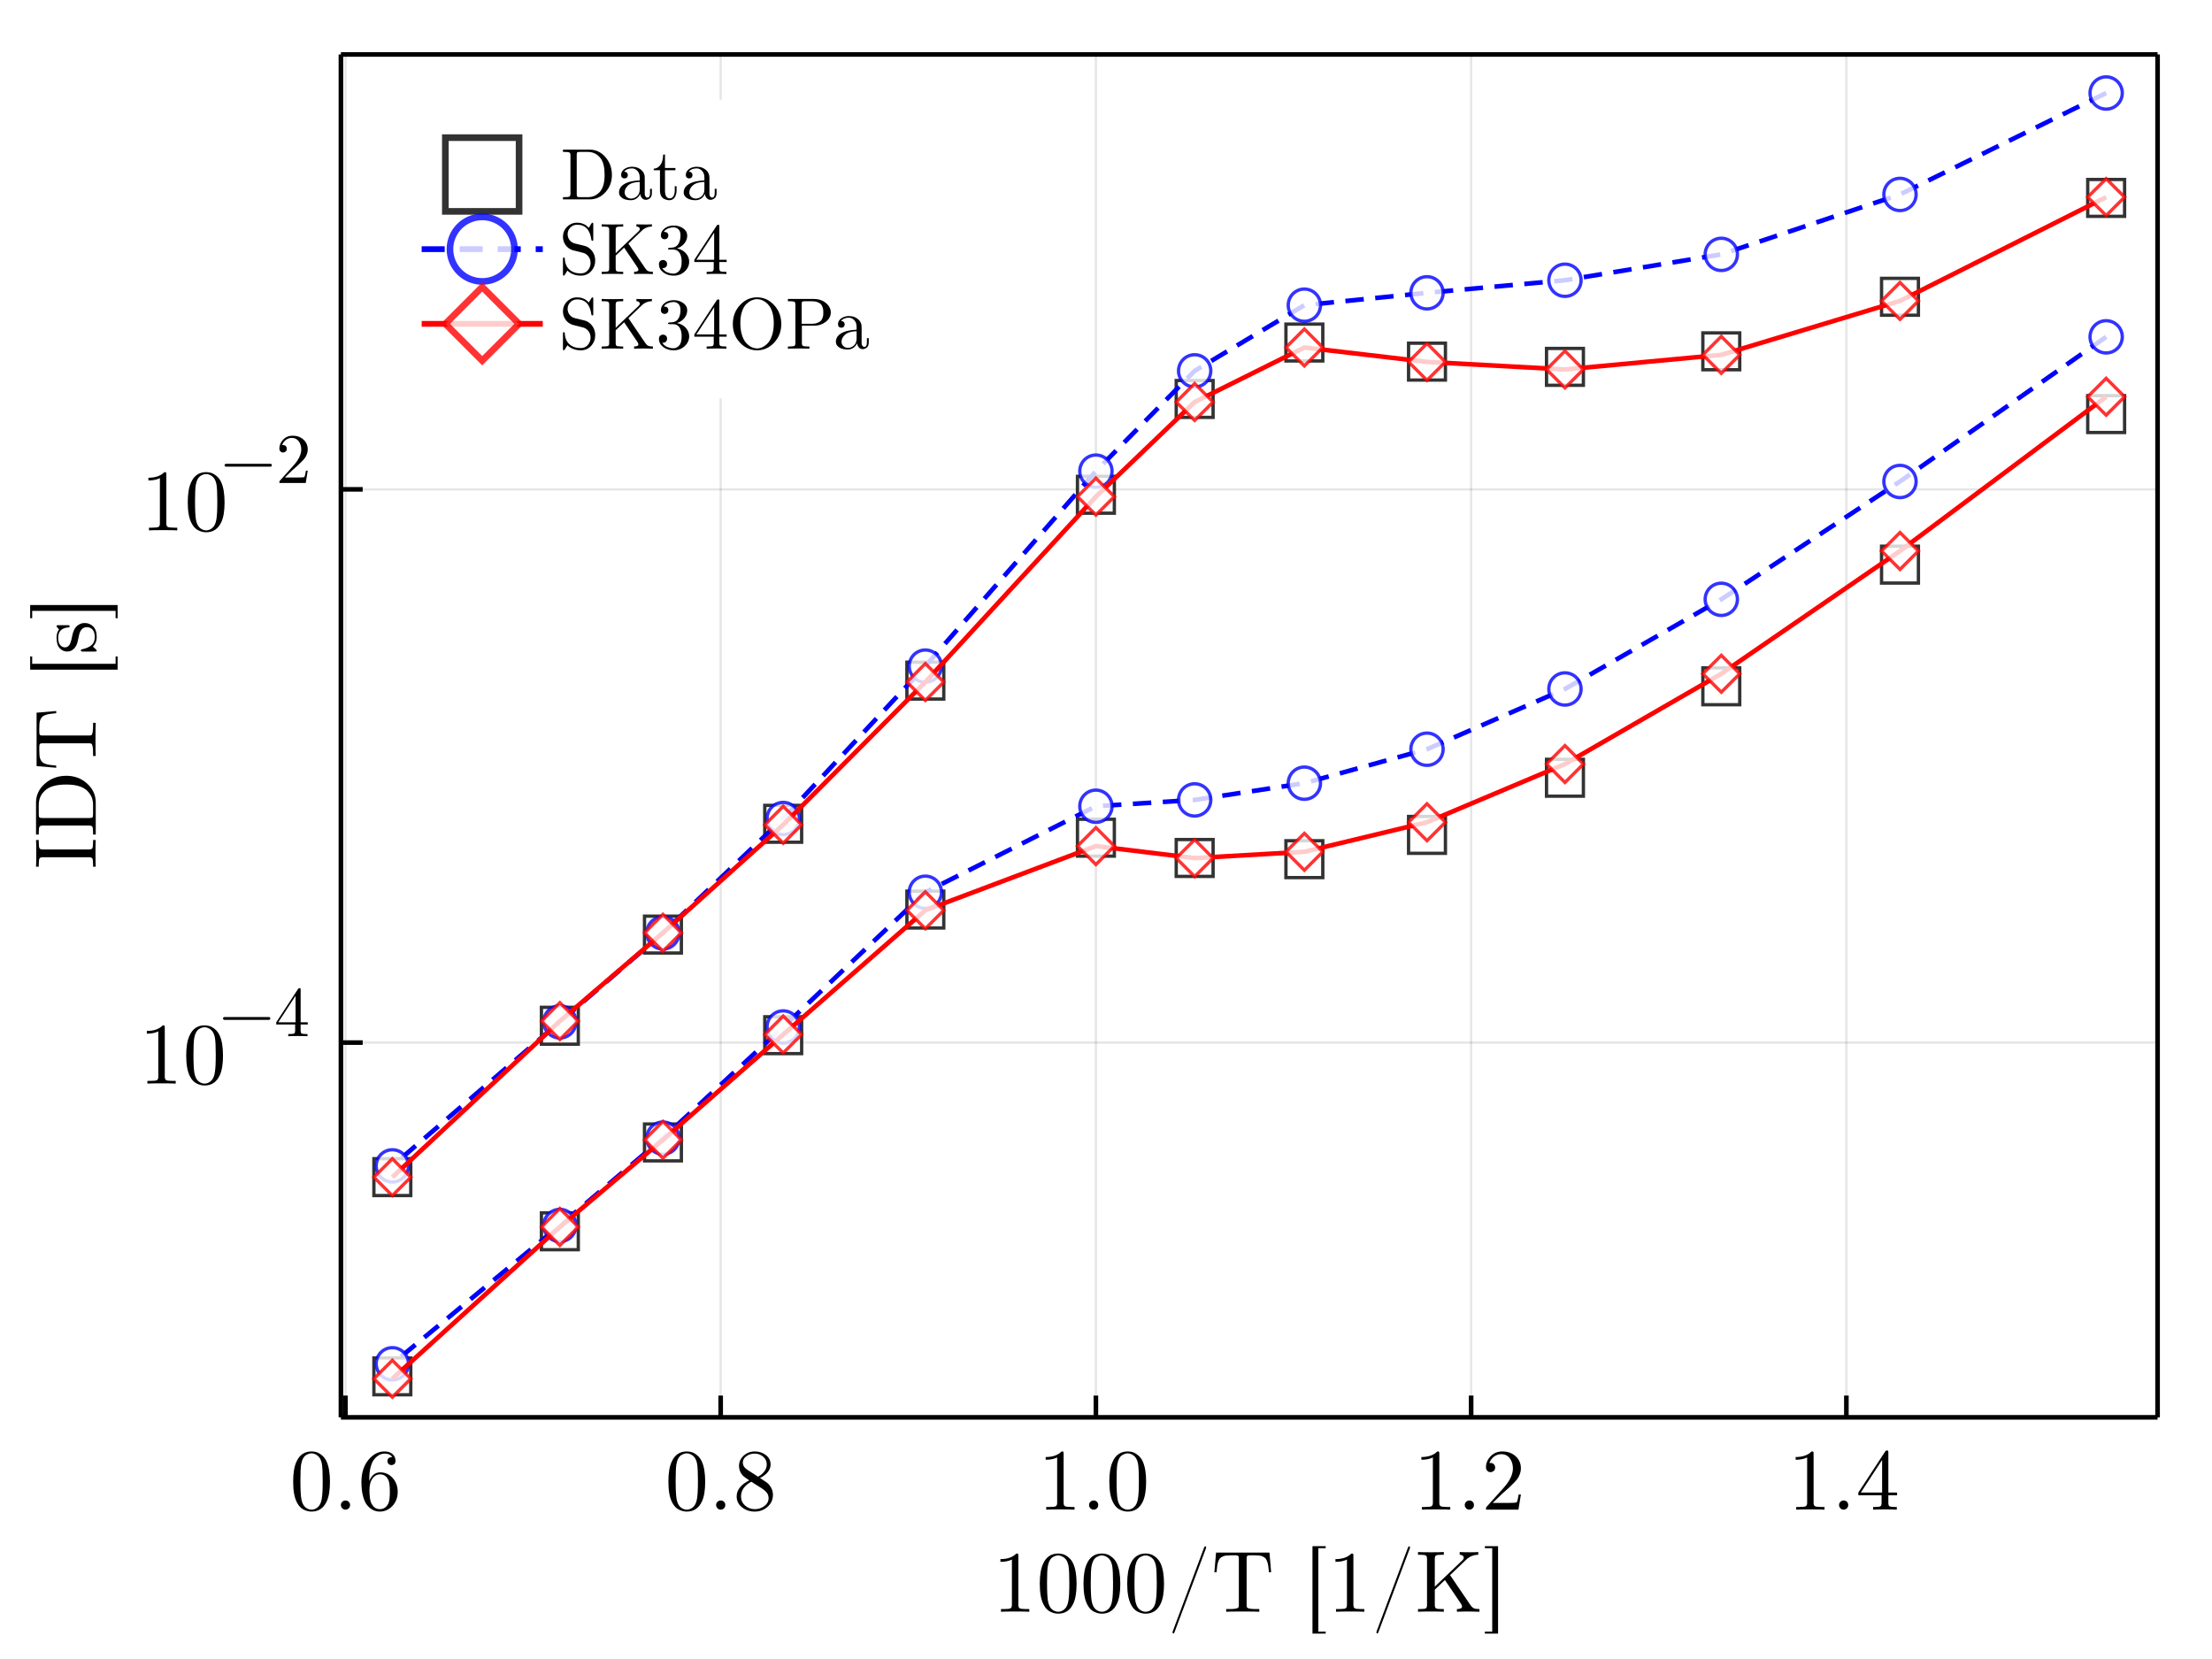 <?xml version="1.0" encoding="utf-8"?>
<svg xmlns="http://www.w3.org/2000/svg" xmlns:xlink="http://www.w3.org/1999/xlink" width="480" height="360" viewBox="0 0 1920 1440">
<rect x="0" y="0" width="1920" height="1440" fill="#333333" stroke="none"/>
<defs>
  <clipPath id="clip640">
    <rect x="0" y="0" width="1920" height="1440"/>
  </clipPath>
</defs>
<path clip-path="url(#clip640)" d="
M0 1440 L1920 1440 L1920 0 L0 0  Z
  " fill="#ffffff" fill-rule="evenodd" fill-opacity="1"/>
<defs>
  <clipPath id="clip641">
    <rect x="384" y="0" width="1345" height="1345"/>
  </clipPath>
</defs>
<path clip-path="url(#clip640)" d="
M295.918 1230.22 L1872.76 1230.22 L1872.76 47.244 L295.918 47.244  Z
  " fill="#ffffff" fill-rule="evenodd" fill-opacity="1"/>
<defs>
  <clipPath id="clip642">
    <rect x="295" y="47" width="1578" height="1184"/>
  </clipPath>
</defs>
<polyline clip-path="url(#clip642)" style="stroke:#000000; stroke-linecap:butt; stroke-linejoin:round; stroke-width:2; stroke-opacity:0.1; fill:none" points="
  299.833,1230.22 299.833,47.244 
  "/>
<polyline clip-path="url(#clip642)" style="stroke:#000000; stroke-linecap:butt; stroke-linejoin:round; stroke-width:2; stroke-opacity:0.1; fill:none" points="
  625.535,1230.22 625.535,47.244 
  "/>
<polyline clip-path="url(#clip642)" style="stroke:#000000; stroke-linecap:butt; stroke-linejoin:round; stroke-width:2; stroke-opacity:0.1; fill:none" points="
  951.238,1230.22 951.238,47.244 
  "/>
<polyline clip-path="url(#clip642)" style="stroke:#000000; stroke-linecap:butt; stroke-linejoin:round; stroke-width:2; stroke-opacity:0.1; fill:none" points="
  1276.94,1230.22 1276.94,47.244 
  "/>
<polyline clip-path="url(#clip642)" style="stroke:#000000; stroke-linecap:butt; stroke-linejoin:round; stroke-width:2; stroke-opacity:0.1; fill:none" points="
  1602.64,1230.22 1602.64,47.244 
  "/>
<polyline clip-path="url(#clip640)" style="stroke:#000000; stroke-linecap:butt; stroke-linejoin:round; stroke-width:4; stroke-opacity:1; fill:none" points="
  295.918,1230.22 1872.76,1230.22 
  "/>
<polyline clip-path="url(#clip640)" style="stroke:#000000; stroke-linecap:butt; stroke-linejoin:round; stroke-width:4; stroke-opacity:1; fill:none" points="
  295.918,47.244 1872.76,47.244 
  "/>
<polyline clip-path="url(#clip640)" style="stroke:#000000; stroke-linecap:butt; stroke-linejoin:round; stroke-width:4; stroke-opacity:1; fill:none" points="
  299.833,1230.22 299.833,1211.32 
  "/>
<polyline clip-path="url(#clip640)" style="stroke:#000000; stroke-linecap:butt; stroke-linejoin:round; stroke-width:4; stroke-opacity:1; fill:none" points="
  625.535,1230.22 625.535,1211.32 
  "/>
<polyline clip-path="url(#clip640)" style="stroke:#000000; stroke-linecap:butt; stroke-linejoin:round; stroke-width:4; stroke-opacity:1; fill:none" points="
  951.238,1230.22 951.238,1211.32 
  "/>
<polyline clip-path="url(#clip640)" style="stroke:#000000; stroke-linecap:butt; stroke-linejoin:round; stroke-width:4; stroke-opacity:1; fill:none" points="
  1276.94,1230.22 1276.94,1211.32 
  "/>
<polyline clip-path="url(#clip640)" style="stroke:#000000; stroke-linecap:butt; stroke-linejoin:round; stroke-width:4; stroke-opacity:1; fill:none" points="
  1602.64,1230.22 1602.64,1211.32 
  "/>
<path clip-path="url(#clip640)" d="M254.459 1286.11 Q254.459 1274.96 257.275 1268.88 Q261.203 1259.84 270.467 1259.84 Q272.431 1259.84 274.469 1260.39 Q276.544 1260.91 279.138 1262.95 Q281.769 1264.99 283.362 1268.32 Q286.401 1274.77 286.401 1286.11 Q286.401 1297.19 283.584 1303.23 Q279.471 1312.05 270.393 1312.05 Q266.984 1312.05 263.501 1310.31 Q260.054 1308.56 257.868 1304.38 Q254.459 1298.11 254.459 1286.11 M260.758 1285.18 Q260.758 1296.63 261.574 1301.19 Q262.5 1306.12 265.02 1308.27 Q267.577 1310.38 270.393 1310.38 Q273.431 1310.38 275.951 1308.12 Q278.508 1305.82 279.286 1300.89 Q280.138 1296.04 280.101 1285.18 Q280.101 1274.62 279.36 1270.4 Q278.36 1265.47 275.692 1263.51 Q273.061 1261.5 270.393 1261.5 Q269.392 1261.5 268.318 1261.8 Q267.28 1262.1 265.761 1262.95 Q264.242 1263.8 263.056 1265.91 Q261.907 1268.03 261.351 1271.21 Q260.758 1275.33 260.758 1285.18 Z" fill="#000000" fill-rule="evenodd" fill-opacity="1" /><path clip-path="url(#clip640)" d="M297.035 1309.16 Q295.887 1307.93 295.887 1306.34 Q295.887 1304.75 297.035 1303.6 Q298.184 1302.41 299.926 1302.41 Q301.593 1302.41 302.705 1303.52 Q303.853 1304.6 303.853 1306.38 Q303.853 1308.12 302.631 1309.27 Q301.445 1310.38 299.926 1310.38 Q298.184 1310.38 297.035 1309.16 Z" fill="#000000" fill-rule="evenodd" fill-opacity="1" /><path clip-path="url(#clip640)" d="M313.71 1286.41 Q313.71 1274.47 319.787 1267.17 Q325.864 1259.84 333.683 1259.84 Q338.241 1259.84 340.76 1262.17 Q343.317 1264.47 343.317 1268.03 Q343.317 1269.99 342.168 1270.84 Q341.02 1271.69 339.834 1271.69 Q338.463 1271.69 337.388 1270.77 Q336.314 1269.84 336.314 1268.17 Q336.314 1264.77 340.501 1264.77 Q338.537 1261.73 333.831 1261.73 Q332.386 1261.73 330.904 1262.17 Q329.421 1262.58 327.495 1263.99 Q325.568 1265.4 324.085 1267.62 Q322.603 1269.84 321.566 1274.03 Q320.528 1278.22 320.528 1283.66 L320.528 1285.48 Q323.641 1277.96 330.014 1277.99 Q336.388 1277.99 340.797 1282.85 Q345.207 1287.7 345.207 1294.89 Q345.207 1302.26 340.612 1307.16 Q336.017 1312.05 329.57 1312.05 Q326.679 1312.05 324.048 1310.82 Q321.455 1309.64 319.009 1306.9 Q316.6 1304.15 315.155 1298.89 Q313.71 1293.63 313.71 1286.41 M320.676 1293.22 Q320.676 1300.67 322.047 1304.23 Q322.27 1304.82 322.752 1305.64 Q323.27 1306.45 324.123 1307.53 Q325.012 1308.56 326.457 1309.27 Q327.902 1309.94 329.57 1309.94 Q334.646 1309.94 337.092 1305.01 Q338.389 1302.26 338.389 1294.82 Q338.389 1287.22 337.018 1284.44 Q334.683 1279.74 329.94 1279.74 Q326.753 1279.74 324.53 1281.92 Q322.344 1284.11 321.492 1287.04 Q320.676 1289.96 320.676 1293.22 Z" fill="#000000" fill-rule="evenodd" fill-opacity="1" /><path clip-path="url(#clip640)" d="M580.161 1286.11 Q580.161 1274.96 582.978 1268.88 Q586.905 1259.84 596.169 1259.84 Q598.133 1259.84 600.171 1260.39 Q602.246 1260.91 604.84 1262.95 Q607.471 1264.99 609.064 1268.32 Q612.103 1274.77 612.103 1286.11 Q612.103 1297.19 609.287 1303.23 Q605.174 1312.05 596.095 1312.05 Q592.686 1312.05 589.203 1310.31 Q585.757 1308.56 583.57 1304.38 Q580.161 1298.11 580.161 1286.11 M586.461 1285.18 Q586.461 1296.63 587.276 1301.19 Q588.202 1306.12 590.722 1308.27 Q593.279 1310.38 596.095 1310.38 Q599.134 1310.38 601.653 1308.12 Q604.21 1305.82 604.988 1300.89 Q605.841 1296.04 605.803 1285.18 Q605.803 1274.62 605.062 1270.4 Q604.062 1265.47 601.394 1263.51 Q598.763 1261.5 596.095 1261.5 Q595.095 1261.5 594.02 1261.8 Q592.982 1262.1 591.463 1262.95 Q589.944 1263.8 588.758 1265.91 Q587.609 1268.03 587.054 1271.21 Q586.461 1275.33 586.461 1285.18 Z" fill="#000000" fill-rule="evenodd" fill-opacity="1" /><path clip-path="url(#clip640)" d="M622.738 1309.16 Q621.589 1307.93 621.589 1306.34 Q621.589 1304.75 622.738 1303.6 Q623.886 1302.41 625.628 1302.41 Q627.295 1302.41 628.407 1303.52 Q629.556 1304.6 629.556 1306.38 Q629.556 1308.12 628.333 1309.27 Q627.147 1310.38 625.628 1310.38 Q623.886 1310.38 622.738 1309.16 Z" fill="#000000" fill-rule="evenodd" fill-opacity="1" /><path clip-path="url(#clip640)" d="M639.412 1298.93 Q639.412 1290.44 650.344 1284.96 Q645.638 1281.77 644.785 1280.85 Q641.45 1277.14 641.45 1272.51 Q641.45 1267.21 645.452 1263.54 Q649.491 1259.84 655.198 1259.84 Q660.645 1259.84 664.758 1262.99 Q668.871 1266.14 668.871 1271.14 Q668.871 1278.18 659.682 1282.92 Q665.759 1286.7 667.204 1288.3 Q670.909 1292.41 670.909 1297.63 Q670.909 1303.71 666.24 1307.9 Q661.571 1312.05 655.124 1312.05 Q648.824 1312.05 644.118 1308.38 Q639.412 1304.71 639.412 1298.93 M643.192 1298.93 Q643.192 1303.64 646.712 1306.79 Q650.27 1309.94 655.198 1309.94 Q659.978 1309.94 663.535 1307.19 Q667.13 1304.45 667.13 1300.37 Q667.13 1298.78 666.574 1297.41 Q666.055 1296.04 664.98 1294.96 Q663.943 1293.85 663.276 1293.37 Q662.646 1292.85 661.423 1292 L652.085 1286.11 Q643.192 1291.04 643.192 1298.93 M644.785 1269.55 Q644.785 1273.18 648.602 1275.7 L658.014 1281.77 Q665.536 1277.36 665.536 1271.14 Q665.536 1267.1 662.461 1264.43 Q659.385 1261.73 655.124 1261.73 Q650.937 1261.73 647.861 1263.95 Q644.785 1266.14 644.785 1269.55 Z" fill="#000000" fill-rule="evenodd" fill-opacity="1" /><path clip-path="url(#clip640)" d="M907.642 1267.06 L907.642 1264.69 Q916.758 1264.69 921.464 1259.84 Q922.761 1259.84 922.983 1260.13 Q923.205 1260.43 923.205 1261.8 L923.205 1304.38 Q923.205 1306.64 924.317 1307.34 Q925.429 1308.05 930.283 1308.05 L932.692 1308.05 L932.692 1310.38 Q930.024 1310.16 920.389 1310.16 Q910.755 1310.16 908.124 1310.38 L908.124 1308.05 L910.533 1308.05 Q915.313 1308.05 916.461 1307.38 Q917.61 1306.67 917.61 1304.38 L917.61 1265.06 Q913.645 1267.06 907.642 1267.06 Z" fill="#000000" fill-rule="evenodd" fill-opacity="1" /><path clip-path="url(#clip640)" d="M946.439 1309.16 Q945.29 1307.93 945.29 1306.34 Q945.29 1304.75 946.439 1303.6 Q947.588 1302.41 949.329 1302.41 Q950.997 1302.41 952.108 1303.52 Q953.257 1304.6 953.257 1306.38 Q953.257 1308.12 952.034 1309.27 Q950.849 1310.38 949.329 1310.38 Q947.588 1310.38 946.439 1309.16 Z" fill="#000000" fill-rule="evenodd" fill-opacity="1" /><path clip-path="url(#clip640)" d="M962.891 1286.11 Q962.891 1274.96 965.708 1268.88 Q969.635 1259.84 978.899 1259.84 Q980.863 1259.84 982.901 1260.39 Q984.976 1260.91 987.57 1262.95 Q990.201 1264.99 991.794 1268.32 Q994.833 1274.77 994.833 1286.11 Q994.833 1297.19 992.017 1303.23 Q987.904 1312.05 978.825 1312.05 Q975.416 1312.05 971.933 1310.31 Q968.487 1308.56 966.3 1304.38 Q962.891 1298.11 962.891 1286.11 M969.191 1285.18 Q969.191 1296.63 970.006 1301.19 Q970.932 1306.12 973.452 1308.27 Q976.009 1310.38 978.825 1310.38 Q981.864 1310.38 984.383 1308.12 Q986.94 1305.82 987.718 1300.89 Q988.571 1296.04 988.533 1285.18 Q988.533 1274.62 987.792 1270.4 Q986.792 1265.47 984.124 1263.51 Q981.493 1261.5 978.825 1261.5 Q977.825 1261.5 976.75 1261.8 Q975.712 1262.1 974.193 1262.95 Q972.674 1263.8 971.488 1265.91 Q970.339 1268.03 969.784 1271.21 Q969.191 1275.33 969.191 1285.18 Z" fill="#000000" fill-rule="evenodd" fill-opacity="1" /><path clip-path="url(#clip640)" d="M1233.75 1267.06 L1233.75 1264.69 Q1242.87 1264.69 1247.57 1259.84 Q1248.87 1259.84 1249.09 1260.13 Q1249.32 1260.43 1249.32 1261.8 L1249.32 1304.38 Q1249.32 1306.64 1250.43 1307.34 Q1251.54 1308.05 1256.39 1308.05 L1258.8 1308.05 L1258.8 1310.38 Q1256.13 1310.16 1246.5 1310.16 Q1236.86 1310.16 1234.23 1310.38 L1234.23 1308.05 L1236.64 1308.05 Q1241.42 1308.05 1242.57 1307.38 Q1243.72 1306.67 1243.72 1304.38 L1243.72 1265.06 Q1239.76 1267.06 1233.75 1267.06 Z" fill="#000000" fill-rule="evenodd" fill-opacity="1" /><path clip-path="url(#clip640)" d="M1272.55 1309.16 Q1271.4 1307.93 1271.4 1306.34 Q1271.4 1304.75 1272.55 1303.6 Q1273.7 1302.41 1275.44 1302.41 Q1277.11 1302.41 1278.22 1303.52 Q1279.37 1304.6 1279.37 1306.38 Q1279.37 1308.12 1278.14 1309.27 Q1276.96 1310.38 1275.44 1310.38 Q1273.7 1310.38 1272.55 1309.16 Z" fill="#000000" fill-rule="evenodd" fill-opacity="1" /><path clip-path="url(#clip640)" d="M1289.82 1310.38 Q1289.82 1309.01 1289.93 1308.6 Q1290.08 1308.19 1290.67 1307.56 L1305.23 1291.33 Q1313.2 1282.37 1313.2 1274.55 Q1313.2 1269.47 1310.53 1265.84 Q1307.9 1262.21 1303.05 1262.21 Q1299.71 1262.21 1296.89 1264.25 Q1294.08 1266.28 1292.78 1269.92 Q1293 1269.84 1293.78 1269.84 Q1295.67 1269.84 1296.71 1271.03 Q1297.78 1272.21 1297.78 1273.81 Q1297.78 1275.84 1296.45 1276.85 Q1295.15 1277.81 1293.86 1277.81 Q1293.34 1277.81 1292.63 1277.7 Q1291.97 1277.59 1290.89 1276.55 Q1289.82 1275.47 1289.82 1273.58 Q1289.82 1268.29 1293.82 1264.06 Q1297.86 1259.84 1304.01 1259.84 Q1310.97 1259.84 1315.53 1263.99 Q1320.13 1268.1 1320.13 1274.55 Q1320.13 1276.81 1319.42 1278.88 Q1318.76 1280.92 1317.83 1282.51 Q1316.94 1284.11 1314.5 1286.66 Q1312.05 1289.22 1310.09 1291.04 Q1308.12 1292.85 1303.71 1296.71 L1295.67 1304.53 L1309.34 1304.53 Q1316.01 1304.53 1316.53 1303.93 Q1317.27 1302.86 1318.2 1297.19 L1320.13 1297.19 L1317.98 1310.38 L1289.82 1310.38 Z" fill="#000000" fill-rule="evenodd" fill-opacity="1" /><path clip-path="url(#clip640)" d="M1558.62 1267.06 L1558.62 1264.69 Q1567.74 1264.69 1572.44 1259.84 Q1573.74 1259.84 1573.96 1260.13 Q1574.18 1260.43 1574.18 1261.8 L1574.18 1304.38 Q1574.18 1306.64 1575.3 1307.34 Q1576.41 1308.05 1581.26 1308.05 L1583.67 1308.05 L1583.67 1310.38 Q1581 1310.16 1571.37 1310.16 Q1561.73 1310.16 1559.1 1310.38 L1559.1 1308.05 L1561.51 1308.05 Q1566.29 1308.05 1567.44 1307.38 Q1568.59 1306.67 1568.59 1304.38 L1568.59 1265.06 Q1564.62 1267.06 1558.62 1267.06 Z" fill="#000000" fill-rule="evenodd" fill-opacity="1" /><path clip-path="url(#clip640)" d="M1597.42 1309.16 Q1596.27 1307.93 1596.27 1306.34 Q1596.27 1304.75 1597.42 1303.6 Q1598.57 1302.41 1600.31 1302.41 Q1601.98 1302.41 1603.09 1303.52 Q1604.24 1304.6 1604.24 1306.38 Q1604.24 1308.12 1603.01 1309.27 Q1601.83 1310.38 1600.31 1310.38 Q1598.57 1310.38 1597.42 1309.16 Z" fill="#000000" fill-rule="evenodd" fill-opacity="1" /><path clip-path="url(#clip640)" d="M1613.02 1297.86 L1613.02 1295.52 L1636.33 1259.91 Q1636.92 1258.98 1637.84 1259.02 Q1638.7 1259.02 1638.88 1259.36 Q1639.07 1259.69 1639.07 1260.99 L1639.07 1295.52 L1646.66 1295.52 L1646.66 1297.86 L1639.07 1297.86 L1639.07 1304.45 Q1639.07 1306.64 1639.96 1307.34 Q1640.88 1308.05 1644.81 1308.05 L1646.4 1308.05 L1646.4 1310.38 Q1643.29 1310.16 1636.1 1310.16 Q1628.95 1310.16 1625.84 1310.38 L1625.84 1308.05 L1627.43 1308.05 Q1631.36 1308.05 1632.29 1307.38 Q1633.21 1306.67 1633.21 1304.45 L1633.21 1297.86 L1613.02 1297.86 M1615.17 1295.52 L1633.66 1295.52 L1633.66 1267.21 L1615.17 1295.52 Z" fill="#000000" fill-rule="evenodd" fill-opacity="1" /><path clip-path="url(#clip640)" d="M868.362 1355.67 L868.362 1353.3 Q877.477 1353.3 882.183 1348.44 Q883.48 1348.44 883.703 1348.74 Q883.925 1349.04 883.925 1350.41 L883.925 1392.98 Q883.925 1395.25 885.037 1395.95 Q886.148 1396.65 891.002 1396.65 L893.411 1396.65 L893.411 1398.99 Q890.743 1398.77 881.109 1398.77 Q871.474 1398.77 868.844 1398.99 L868.844 1396.65 L871.252 1396.65 Q876.032 1396.65 877.181 1395.99 Q878.33 1395.28 878.33 1392.98 L878.33 1353.67 Q874.365 1355.67 868.362 1355.67 Z" fill="#000000" fill-rule="evenodd" fill-opacity="1" /><path clip-path="url(#clip640)" d="M902.527 1374.72 Q902.527 1363.56 905.343 1357.49 Q909.271 1348.44 918.534 1348.44 Q920.498 1348.44 922.536 1349 Q924.611 1349.52 927.205 1351.56 Q929.836 1353.6 931.429 1356.93 Q934.468 1363.38 934.468 1374.72 Q934.468 1385.8 931.652 1391.84 Q927.539 1400.66 918.46 1400.66 Q915.051 1400.66 911.568 1398.91 Q908.122 1397.17 905.936 1392.98 Q902.527 1386.72 902.527 1374.72 M908.826 1373.79 Q908.826 1385.24 909.641 1389.8 Q910.567 1394.73 913.087 1396.88 Q915.644 1398.99 918.46 1398.99 Q921.499 1398.99 924.018 1396.73 Q926.575 1394.43 927.353 1389.5 Q928.206 1384.65 928.169 1373.79 Q928.169 1363.23 927.428 1359.01 Q926.427 1354.08 923.759 1352.11 Q921.128 1350.11 918.46 1350.11 Q917.46 1350.11 916.385 1350.41 Q915.348 1350.71 913.828 1351.56 Q912.309 1352.41 911.123 1354.52 Q909.975 1356.63 909.419 1359.82 Q908.826 1363.93 908.826 1373.79 Z" fill="#000000" fill-rule="evenodd" fill-opacity="1" /><path clip-path="url(#clip640)" d="M940.471 1374.72 Q940.471 1363.56 943.287 1357.49 Q947.215 1348.44 956.479 1348.44 Q958.443 1348.44 960.481 1349 Q962.556 1349.52 965.15 1351.56 Q967.78 1353.6 969.374 1356.93 Q972.412 1363.38 972.412 1374.72 Q972.412 1385.8 969.596 1391.84 Q965.483 1400.66 956.405 1400.66 Q952.996 1400.66 949.512 1398.91 Q946.066 1397.17 943.88 1392.98 Q940.471 1386.72 940.471 1374.72 M946.77 1373.79 Q946.77 1385.24 947.585 1389.8 Q948.512 1394.73 951.032 1396.88 Q953.588 1398.99 956.405 1398.99 Q959.443 1398.99 961.963 1396.73 Q964.52 1394.43 965.298 1389.5 Q966.15 1384.65 966.113 1373.79 Q966.113 1363.23 965.372 1359.01 Q964.371 1354.08 961.703 1352.11 Q959.073 1350.11 956.405 1350.11 Q955.404 1350.11 954.329 1350.41 Q953.292 1350.71 951.773 1351.56 Q950.253 1352.41 949.068 1354.52 Q947.919 1356.63 947.363 1359.82 Q946.77 1363.93 946.77 1373.79 Z" fill="#000000" fill-rule="evenodd" fill-opacity="1" /><path clip-path="url(#clip640)" d="M978.415 1374.72 Q978.415 1363.56 981.231 1357.49 Q985.159 1348.44 994.423 1348.44 Q996.387 1348.44 998.425 1349 Q1000.5 1349.52 1003.09 1351.56 Q1005.72 1353.6 1007.32 1356.93 Q1010.36 1363.38 1010.36 1374.72 Q1010.36 1385.8 1007.54 1391.84 Q1003.43 1400.66 994.349 1400.66 Q990.94 1400.66 987.457 1398.91 Q984.011 1397.17 981.824 1392.98 Q978.415 1386.72 978.415 1374.72 M984.715 1373.79 Q984.715 1385.24 985.53 1389.8 Q986.456 1394.73 988.976 1396.88 Q991.533 1398.99 994.349 1398.99 Q997.387 1398.99 999.907 1396.73 Q1002.46 1394.43 1003.24 1389.5 Q1004.09 1384.65 1004.06 1373.79 Q1004.06 1363.23 1003.32 1359.01 Q1002.32 1354.08 999.648 1352.11 Q997.017 1350.11 994.349 1350.11 Q993.348 1350.11 992.274 1350.41 Q991.236 1350.71 989.717 1351.56 Q988.198 1352.41 987.012 1354.52 Q985.863 1356.63 985.308 1359.82 Q984.715 1363.93 984.715 1373.79 Z" fill="#000000" fill-rule="evenodd" fill-opacity="1" /><path clip-path="url(#clip640)" d="M1017.73 1416.89 Q1017.73 1416.51 1018.03 1415.7 L1044.82 1344.11 Q1044.82 1344.04 1045 1343.63 Q1045.19 1343.22 1045.3 1342.96 Q1045.41 1342.66 1045.63 1342.44 Q1045.89 1342.22 1046.19 1342.22 Q1046.93 1342.22 1046.93 1343.15 Q1046.93 1343.22 1046.71 1344.11 L1019.84 1415.77 Q1019.4 1417.07 1019.1 1417.44 Q1018.84 1417.81 1018.4 1417.81 Q1017.73 1417.81 1017.73 1416.89 Z" fill="#000000" fill-rule="evenodd" fill-opacity="1" /><path clip-path="url(#clip640)" d="M1054.08 1364.67 L1055.53 1347.63 L1101.88 1347.63 L1103.33 1364.67 L1101.44 1364.67 Q1101.14 1361.27 1100.85 1359.3 Q1100.59 1357.34 1099.92 1355.49 Q1099.29 1353.6 1098.47 1352.71 Q1097.7 1351.78 1096.18 1351.08 Q1094.66 1350.33 1092.69 1350.15 Q1090.73 1349.96 1087.76 1349.96 Q1084.28 1349.96 1083.43 1350.11 Q1082.5 1350.33 1082.28 1351 Q1082.06 1351.63 1082.06 1353 L1082.06 1392.98 Q1082.06 1394.5 1082.35 1395.13 Q1082.69 1395.73 1084.43 1396.21 Q1086.17 1396.65 1090.03 1396.65 L1093.06 1396.65 L1093.06 1398.99 Q1089.95 1398.77 1078.65 1398.77 Q1067.42 1398.77 1064.31 1398.99 L1064.31 1396.65 L1067.35 1396.65 Q1071.2 1396.65 1072.94 1396.21 Q1074.72 1395.73 1075.02 1395.13 Q1075.31 1394.5 1075.31 1392.98 L1075.31 1353 Q1075.31 1351.93 1075.24 1351.48 Q1075.17 1351.04 1074.83 1350.67 Q1074.5 1350.26 1073.72 1350.11 Q1072.98 1349.96 1069.64 1349.96 Q1066.68 1349.96 1064.68 1350.15 Q1062.72 1350.33 1061.2 1351.08 Q1059.68 1351.78 1058.86 1352.71 Q1058.08 1353.6 1057.42 1355.49 Q1056.79 1357.34 1056.53 1359.3 Q1056.27 1361.27 1055.97 1364.67 L1054.08 1364.67 Z" fill="#000000" fill-rule="evenodd" fill-opacity="1" /><path clip-path="url(#clip640)" d="M1139.23 1417.96 L1139.23 1342.07 L1150.68 1342.07 L1150.68 1343.81 L1144.31 1343.81 L1144.31 1416.22 L1150.68 1416.22 L1150.68 1417.96 L1139.23 1417.96 Z" fill="#000000" fill-rule="evenodd" fill-opacity="1" /><path clip-path="url(#clip640)" d="M1159.17 1355.67 L1159.17 1353.3 Q1168.29 1353.3 1172.99 1348.44 Q1174.29 1348.44 1174.51 1348.74 Q1174.73 1349.04 1174.73 1350.41 L1174.73 1392.98 Q1174.73 1395.25 1175.84 1395.95 Q1176.96 1396.65 1181.81 1396.65 L1184.22 1396.65 L1184.22 1398.99 Q1181.55 1398.77 1171.92 1398.77 Q1162.28 1398.77 1159.65 1398.99 L1159.65 1396.65 L1162.06 1396.65 Q1166.84 1396.65 1167.99 1395.99 Q1169.14 1395.28 1169.14 1392.98 L1169.14 1353.67 Q1165.17 1355.67 1159.17 1355.67 Z" fill="#000000" fill-rule="evenodd" fill-opacity="1" /><path clip-path="url(#clip640)" d="M1194.71 1416.89 Q1194.71 1416.51 1195 1415.7 L1221.79 1344.11 Q1221.79 1344.04 1221.98 1343.63 Q1222.16 1343.22 1222.27 1342.96 Q1222.39 1342.66 1222.61 1342.44 Q1222.87 1342.22 1223.16 1342.22 Q1223.9 1342.22 1223.9 1343.15 Q1223.9 1343.22 1223.68 1344.11 L1196.82 1415.77 Q1196.37 1417.07 1196.08 1417.44 Q1195.82 1417.81 1195.37 1417.81 Q1194.71 1417.81 1194.71 1416.89 Z" fill="#000000" fill-rule="evenodd" fill-opacity="1" /><path clip-path="url(#clip640)" d="M1230.83 1398.99 L1230.83 1396.65 L1232.65 1396.65 Q1236.76 1396.65 1237.69 1395.99 Q1238.65 1395.28 1238.65 1393.06 L1238.65 1353.08 Q1238.65 1350.89 1237.69 1350.22 Q1236.73 1349.52 1232.65 1349.52 L1230.83 1349.52 L1230.83 1347.15 Q1233.5 1347.37 1242.06 1347.37 Q1250.55 1347.37 1253.22 1347.15 L1253.22 1349.52 L1251.4 1349.52 Q1247.29 1349.52 1246.32 1350.22 Q1245.4 1350.89 1245.4 1353.08 L1245.4 1377.2 L1269.15 1354.52 Q1270.52 1353.3 1270.52 1352 Q1270.52 1351.56 1270.3 1351.08 Q1270.11 1350.56 1269.22 1350.04 Q1268.37 1349.52 1267 1349.52 L1267 1347.15 Q1269.59 1347.37 1276.67 1347.37 Q1281.15 1347.37 1283.12 1347.15 L1283.12 1349.52 Q1276.82 1349.59 1272.34 1354.08 L1258.66 1367.19 L1276.19 1392.98 Q1277.78 1395.32 1279.34 1395.99 Q1280.9 1396.65 1284.16 1396.65 L1284.16 1398.99 Q1279.38 1398.77 1275.45 1398.77 Q1267.26 1398.77 1264.59 1398.99 L1264.59 1396.65 Q1269.07 1396.65 1269.07 1394.36 Q1269.07 1393.5 1267.93 1391.76 L1254.18 1371.46 L1245.4 1379.79 L1245.4 1393.06 Q1245.4 1395.25 1246.32 1395.95 Q1247.29 1396.65 1251.4 1396.65 L1253.22 1396.65 L1253.22 1398.99 Q1250.55 1398.77 1241.99 1398.77 Q1233.5 1398.77 1230.83 1398.99 Z" fill="#000000" fill-rule="evenodd" fill-opacity="1" /><path clip-path="url(#clip640)" d="M1288.86 1416.22 L1295.24 1416.22 L1295.24 1343.81 L1288.86 1343.81 L1288.86 1342.07 L1300.31 1342.07 L1300.31 1417.96 L1288.86 1417.96 L1288.86 1416.22 Z" fill="#000000" fill-rule="evenodd" fill-opacity="1" /><polyline clip-path="url(#clip642)" style="stroke:#000000; stroke-linecap:butt; stroke-linejoin:round; stroke-width:2; stroke-opacity:0.1; fill:none" points="
  295.918,904.95 1872.76,904.95 
  "/>
<polyline clip-path="url(#clip642)" style="stroke:#000000; stroke-linecap:butt; stroke-linejoin:round; stroke-width:2; stroke-opacity:0.1; fill:none" points="
  295.918,424.763 1872.76,424.763 
  "/>
<polyline clip-path="url(#clip640)" style="stroke:#000000; stroke-linecap:butt; stroke-linejoin:round; stroke-width:4; stroke-opacity:1; fill:none" points="
  295.918,1230.22 295.918,47.244 
  "/>
<polyline clip-path="url(#clip640)" style="stroke:#000000; stroke-linecap:butt; stroke-linejoin:round; stroke-width:4; stroke-opacity:1; fill:none" points="
  1872.76,1230.22 1872.76,47.244 
  "/>
<polyline clip-path="url(#clip640)" style="stroke:#000000; stroke-linecap:butt; stroke-linejoin:round; stroke-width:4; stroke-opacity:1; fill:none" points="
  295.918,904.95 314.816,904.95 
  "/>
<polyline clip-path="url(#clip640)" style="stroke:#000000; stroke-linecap:butt; stroke-linejoin:round; stroke-width:4; stroke-opacity:1; fill:none" points="
  295.918,424.763 314.816,424.763 
  "/>
<path clip-path="url(#clip640)" d="M127.46 897.224 L127.46 894.853 Q136.576 894.853 141.282 889.999 Q142.579 889.999 142.801 890.295 Q143.023 890.591 143.023 891.962 L143.023 934.539 Q143.023 936.799 144.135 937.503 Q145.247 938.207 150.101 938.207 L152.509 938.207 L152.509 940.542 Q149.841 940.319 140.207 940.319 Q130.573 940.319 127.942 940.542 L127.942 938.207 L130.35 938.207 Q135.131 938.207 136.279 937.54 Q137.428 936.836 137.428 934.539 L137.428 895.223 Q133.463 897.224 127.46 897.224 Z" fill="#000000" fill-rule="evenodd" fill-opacity="1" /><path clip-path="url(#clip640)" d="M161.625 916.271 Q161.625 905.117 164.441 899.04 Q168.369 889.999 177.633 889.999 Q179.597 889.999 181.635 890.554 Q183.71 891.073 186.304 893.111 Q188.934 895.149 190.528 898.484 Q193.566 904.932 193.566 916.271 Q193.566 927.35 190.75 933.39 Q186.637 942.209 177.559 942.209 Q174.15 942.209 170.666 940.468 Q167.22 938.726 165.034 934.539 Q161.625 928.276 161.625 916.271 M167.924 915.344 Q167.924 926.794 168.739 931.352 Q169.666 936.28 172.186 938.43 Q174.742 940.542 177.559 940.542 Q180.597 940.542 183.117 938.281 Q185.674 935.984 186.452 931.056 Q187.304 926.201 187.267 915.344 Q187.267 904.784 186.526 900.559 Q185.525 895.631 182.857 893.667 Q180.227 891.666 177.559 891.666 Q176.558 891.666 175.483 891.962 Q174.446 892.259 172.927 893.111 Q171.407 893.963 170.222 896.076 Q169.073 898.188 168.517 901.374 Q167.924 905.488 167.924 915.344 Z" fill="#000000" fill-rule="evenodd" fill-opacity="1" /><path clip-path="url(#clip640)" d="M234.271 883.138 Q234.633 883.499 234.633 884.011 Q234.633 884.523 234.271 884.884 Q233.91 885.246 233.398 885.246 L194.801 885.246 Q194.289 885.246 193.928 884.884 Q193.566 884.523 193.566 884.011 Q193.566 883.499 193.928 883.138 Q194.289 882.777 194.801 882.777 L233.398 882.777 Q233.91 882.777 234.271 883.138 Z" fill="#000000" fill-rule="evenodd" fill-opacity="1" /><path clip-path="url(#clip640)" d="M239.781 889.25 L239.781 887.353 L258.718 858.42 Q259.2 857.667 259.953 857.697 Q260.645 857.697 260.796 857.968 Q260.946 858.239 260.946 859.293 L260.946 887.353 L267.118 887.353 L267.118 889.25 L260.946 889.25 L260.946 894.609 Q260.946 896.385 261.669 896.957 Q262.422 897.529 265.613 897.529 L266.908 897.529 L266.908 899.426 Q264.379 899.245 258.538 899.245 Q252.727 899.245 250.198 899.426 L250.198 897.529 L251.493 897.529 Q254.684 897.529 255.437 896.987 Q256.189 896.415 256.189 894.609 L256.189 889.25 L239.781 889.25 M241.527 887.353 L256.551 887.353 L256.551 864.351 L241.527 887.353 Z" fill="#000000" fill-rule="evenodd" fill-opacity="1" /><path clip-path="url(#clip640)" d="M128.815 417.037 L128.815 414.666 Q137.931 414.666 142.637 409.811 Q143.933 409.811 144.156 410.108 Q144.378 410.404 144.378 411.775 L144.378 454.352 Q144.378 456.612 145.49 457.316 Q146.601 458.02 151.456 458.02 L153.864 458.02 L153.864 460.354 Q151.196 460.132 141.562 460.132 Q131.928 460.132 129.297 460.354 L129.297 458.02 L131.705 458.02 Q136.485 458.02 137.634 457.353 Q138.783 456.649 138.783 454.352 L138.783 415.036 Q134.818 417.037 128.815 417.037 Z" fill="#000000" fill-rule="evenodd" fill-opacity="1" /><path clip-path="url(#clip640)" d="M162.98 436.083 Q162.98 424.93 165.796 418.853 Q169.724 409.811 178.988 409.811 Q180.951 409.811 182.989 410.367 Q185.065 410.886 187.658 412.924 Q190.289 414.962 191.883 418.297 Q194.921 424.745 194.921 436.083 Q194.921 447.163 192.105 453.203 Q187.992 462.022 178.913 462.022 Q175.504 462.022 172.021 460.28 Q168.575 458.539 166.389 454.352 Q162.98 448.089 162.98 436.083 M169.279 435.157 Q169.279 446.607 170.094 451.165 Q171.021 456.093 173.54 458.242 Q176.097 460.354 178.913 460.354 Q181.952 460.354 184.472 458.094 Q187.028 455.797 187.807 450.868 Q188.659 446.014 188.622 435.157 Q188.622 424.596 187.881 420.372 Q186.88 415.444 184.212 413.48 Q181.581 411.479 178.913 411.479 Q177.913 411.479 176.838 411.775 Q175.801 412.072 174.282 412.924 Q172.762 413.776 171.576 415.888 Q170.428 418.001 169.872 421.187 Q169.279 425.3 169.279 435.157 Z" fill="#000000" fill-rule="evenodd" fill-opacity="1" /><path clip-path="url(#clip640)" d="M235.626 402.951 Q235.987 403.312 235.987 403.824 Q235.987 404.336 235.626 404.697 Q235.265 405.058 234.753 405.058 L196.156 405.058 Q195.644 405.058 195.282 404.697 Q194.921 404.336 194.921 403.824 Q194.921 403.312 195.282 402.951 Q195.644 402.59 196.156 402.59 L234.753 402.59 Q235.265 402.59 235.626 402.951 Z" fill="#000000" fill-rule="evenodd" fill-opacity="1" /><path clip-path="url(#clip640)" d="M242.491 419.239 Q242.491 418.125 242.581 417.794 Q242.701 417.463 243.183 416.951 L255.015 403.764 Q261.488 396.478 261.488 390.125 Q261.488 386 259.321 383.05 Q257.183 380.099 253.239 380.099 Q250.529 380.099 248.241 381.755 Q245.953 383.411 244.899 386.362 Q245.08 386.302 245.712 386.302 Q247.248 386.302 248.091 387.265 Q248.964 388.228 248.964 389.523 Q248.964 391.179 247.88 391.992 Q246.826 392.775 245.772 392.775 Q245.351 392.775 244.779 392.684 Q244.237 392.594 243.364 391.751 Q242.491 390.878 242.491 389.342 Q242.491 385.037 245.742 381.605 Q249.024 378.173 254.022 378.173 Q259.682 378.173 263.385 381.545 Q267.118 384.887 267.118 390.125 Q267.118 391.962 266.546 393.648 Q266.004 395.304 265.252 396.598 Q264.529 397.893 262.542 399.97 Q260.555 402.048 258.959 403.523 Q257.364 404.998 253.781 408.129 L247.248 414.482 L258.357 414.482 Q263.776 414.482 264.198 414 Q264.8 413.127 265.553 408.521 L267.118 408.521 L265.372 419.239 L242.491 419.239 Z" fill="#000000" fill-rule="evenodd" fill-opacity="1" /><path clip-path="url(#clip640)" d="M83.108 752.306 L80.774 752.306 L80.774 750.305 Q80.774 746.043 80.107 745.08 Q79.403 744.079 77.179 744.079 L37.197 744.079 Q35.011 744.079 34.344 745.08 Q33.64 746.08 33.64 750.305 L33.64 752.306 L31.268 752.306 Q31.491 749.638 31.491 740.67 Q31.491 731.777 31.268 729.146 L33.64 729.146 L33.64 731.11 Q33.64 735.372 34.344 736.372 Q35.011 737.335 37.197 737.335 L77.179 737.335 Q79.366 737.335 80.07 736.372 Q80.774 735.372 80.774 731.11 L80.774 729.146 L83.108 729.146 Q82.886 731.814 82.886 740.744 Q82.886 749.638 83.108 752.306 Z" fill="#000000" fill-rule="evenodd" fill-opacity="1" /><path clip-path="url(#clip640)" d="M83.108 724.366 L80.774 724.366 L80.774 722.55 Q80.774 718.437 80.107 717.511 Q79.403 716.548 77.179 716.548 L37.197 716.548 Q35.011 716.548 34.344 717.511 Q33.64 718.474 33.64 722.55 L33.64 724.366 L31.268 724.366 L31.268 696.612 Q31.268 686.904 39.013 680.16 Q46.757 673.378 57.614 673.378 Q68.249 673.378 75.697 680.197 Q83.108 686.978 83.108 696.612 L83.108 724.366 M77.735 710.026 Q79.699 710.026 80.255 709.47 Q80.774 708.914 80.774 706.32 L80.774 698.65 Q80.774 693.648 78.736 690.276 Q76.661 686.904 74.289 685.162 Q68.583 680.975 57.614 680.975 Q46.09 680.975 40.68 684.903 Q33.64 689.979 33.64 698.724 L33.64 706.32 Q33.64 708.914 34.158 709.47 Q34.677 710.026 36.678 710.026 L77.735 710.026 Z" fill="#000000" fill-rule="evenodd" fill-opacity="1" /><path clip-path="url(#clip640)" d="M48.795 666.412 L31.75 664.967 L31.75 618.611 L48.795 617.166 L48.795 619.056 Q45.386 619.352 43.422 619.649 Q41.458 619.908 39.605 620.575 Q37.716 621.205 36.826 622.02 Q35.9 622.798 35.196 624.318 Q34.455 625.837 34.27 627.801 Q34.084 629.765 34.084 632.729 Q34.084 636.212 34.233 637.064 Q34.455 637.991 35.122 638.213 Q35.752 638.436 37.123 638.436 L77.105 638.436 Q78.624 638.436 79.254 638.139 Q79.847 637.806 80.329 636.064 Q80.774 634.322 80.774 630.469 L80.774 627.43 L83.108 627.43 Q82.886 630.543 82.886 641.845 Q82.886 653.072 83.108 656.185 L80.774 656.185 L80.774 653.146 Q80.774 649.293 80.329 647.551 Q79.847 645.772 79.254 645.476 Q78.624 645.18 77.105 645.18 L37.123 645.18 Q36.048 645.18 35.604 645.254 Q35.159 645.328 34.788 645.661 Q34.381 645.995 34.233 646.773 Q34.084 647.514 34.084 650.849 Q34.084 653.813 34.27 655.814 Q34.455 657.778 35.196 659.298 Q35.9 660.817 36.826 661.632 Q37.716 662.41 39.605 663.077 Q41.458 663.707 43.422 663.966 Q45.386 664.226 48.795 664.522 L48.795 666.412 Z" fill="#000000" fill-rule="evenodd" fill-opacity="1" /><path clip-path="url(#clip640)" d="M102.08 581.26 L26.192 581.26 L26.192 569.81 L27.933 569.81 L27.933 576.183 L100.339 576.183 L100.339 569.81 L102.08 569.81 L102.08 581.26 Z" fill="#000000" fill-rule="evenodd" fill-opacity="1" /><path clip-path="url(#clip640)" d="M82.108 565.548 L72.103 565.548 Q71.251 565.548 70.954 565.511 Q70.658 565.474 70.435 565.252 Q70.213 565.029 70.213 564.585 Q70.213 564.066 70.435 563.881 Q70.658 563.658 71.51 563.51 Q76.735 562.362 79.514 559.916 Q82.256 557.433 82.256 552.95 Q82.256 548.688 80.366 546.539 Q78.476 544.39 75.364 544.39 Q69.805 544.39 68.397 552.283 Q67.471 556.84 66.878 558.73 Q66.248 560.62 64.877 562.287 Q62.209 565.548 58.429 565.548 Q54.65 565.548 51.871 562.695 Q49.092 559.805 49.092 553.431 Q49.092 549.17 51.241 546.28 Q50.574 545.427 50.018 544.983 Q49.092 543.982 49.092 543.463 Q49.092 542.871 49.499 542.759 Q49.87 542.648 50.944 542.648 L58.578 542.648 Q59.43 542.648 59.726 542.685 Q60.023 542.722 60.245 542.945 Q60.431 543.167 60.431 543.649 Q60.431 544.501 59.726 544.538 Q50.537 545.131 50.537 553.431 Q50.537 557.915 52.278 559.916 Q53.983 561.917 56.317 561.917 Q57.614 561.917 58.615 561.324 Q59.578 560.694 60.171 559.916 Q60.727 559.101 61.283 557.618 Q61.801 556.136 61.987 555.247 Q62.172 554.321 62.543 552.579 Q63.691 546.502 66.174 543.945 Q69.361 540.758 73.4 540.758 Q77.883 540.758 80.922 543.797 Q83.96 546.835 83.96 552.95 Q83.96 557.878 80.662 561.324 Q81.107 561.769 81.515 562.102 Q81.885 562.436 82.034 562.584 Q82.182 562.695 82.293 562.732 Q82.367 562.769 82.441 562.843 Q83.96 564.363 83.96 564.733 Q83.96 565.326 83.553 565.437 Q83.182 565.548 82.108 565.548 Z" fill="#000000" fill-rule="evenodd" fill-opacity="1" /><path clip-path="url(#clip640)" d="M100.339 536.608 L100.339 530.235 L27.933 530.235 L27.933 536.608 L26.192 536.608 L26.192 525.158 L102.08 525.158 L102.08 536.608 L100.339 536.608 Z" fill="#000000" fill-rule="evenodd" fill-opacity="1" /><path clip-path="url(#clip642)" d="M1812.13 155.788 L1812.13 187.788 L1844.13 187.788 L1844.13 155.788 L1812.13 155.788 Z" fill="#ffffff" fill-rule="evenodd" fill-opacity="0.8" stroke="#000000" stroke-opacity="0.8" stroke-width="2.88"/>
<path clip-path="url(#clip642)" d="M1633.17 241.603 L1633.17 273.603 L1665.17 273.603 L1665.17 241.603 L1633.17 241.603 Z" fill="#ffffff" fill-rule="evenodd" fill-opacity="0.8" stroke="#000000" stroke-opacity="0.8" stroke-width="2.88"/>
<path clip-path="url(#clip642)" d="M1478.07 288.944 L1478.07 320.944 L1510.07 320.944 L1510.07 288.944 L1478.07 288.944 Z" fill="#ffffff" fill-rule="evenodd" fill-opacity="0.8" stroke="#000000" stroke-opacity="0.8" stroke-width="2.88"/>
<path clip-path="url(#clip642)" d="M1342.37 302.429 L1342.37 334.429 L1374.37 334.429 L1374.37 302.429 L1342.37 302.429 Z" fill="#ffffff" fill-rule="evenodd" fill-opacity="0.8" stroke="#000000" stroke-opacity="0.8" stroke-width="2.88"/>
<path clip-path="url(#clip642)" d="M1222.62 297.887 L1222.62 329.887 L1254.62 329.887 L1254.62 297.887 L1222.62 297.887 Z" fill="#ffffff" fill-rule="evenodd" fill-opacity="0.8" stroke="#000000" stroke-opacity="0.8" stroke-width="2.88"/>
<path clip-path="url(#clip642)" d="M1116.18 281.315 L1116.18 313.315 L1148.18 313.315 L1148.18 281.315 L1116.18 281.315 Z" fill="#ffffff" fill-rule="evenodd" fill-opacity="0.8" stroke="#000000" stroke-opacity="0.8" stroke-width="2.88"/>
<path clip-path="url(#clip642)" d="M1020.95 330.283 L1020.95 362.283 L1052.95 362.283 L1052.95 330.283 L1020.95 330.283 Z" fill="#ffffff" fill-rule="evenodd" fill-opacity="0.8" stroke="#000000" stroke-opacity="0.8" stroke-width="2.88"/>
<path clip-path="url(#clip642)" d="M935.238 413.45 L935.238 445.45 L967.238 445.45 L967.238 413.45 L935.238 413.45 Z" fill="#ffffff" fill-rule="evenodd" fill-opacity="0.8" stroke="#000000" stroke-opacity="0.8" stroke-width="2.88"/>
<path clip-path="url(#clip642)" d="M787.191 574.768 L787.191 606.768 L819.191 606.768 L819.191 574.768 L787.191 574.768 Z" fill="#ffffff" fill-rule="evenodd" fill-opacity="0.8" stroke="#000000" stroke-opacity="0.8" stroke-width="2.88"/>
<path clip-path="url(#clip642)" d="M663.819 699.054 L663.819 731.054 L695.819 731.054 L695.819 699.054 L663.819 699.054 Z" fill="#ffffff" fill-rule="evenodd" fill-opacity="0.8" stroke="#000000" stroke-opacity="0.8" stroke-width="2.88"/>
<path clip-path="url(#clip642)" d="M559.427 795.209 L559.427 827.209 L591.427 827.209 L591.427 795.209 L559.427 795.209 Z" fill="#ffffff" fill-rule="evenodd" fill-opacity="0.8" stroke="#000000" stroke-opacity="0.8" stroke-width="2.88"/>
<path clip-path="url(#clip642)" d="M469.949 874.34 L469.949 906.34 L501.949 906.34 L501.949 874.34 L469.949 874.34 Z" fill="#ffffff" fill-rule="evenodd" fill-opacity="0.8" stroke="#000000" stroke-opacity="0.8" stroke-width="2.88"/>
<path clip-path="url(#clip642)" d="M324.546 1005.73 L324.546 1037.73 L356.546 1037.73 L356.546 1005.73 L324.546 1005.73 Z" fill="#ffffff" fill-rule="evenodd" fill-opacity="0.8" stroke="#000000" stroke-opacity="0.8" stroke-width="2.88"/>
<path clip-path="url(#clip642)" d="M1812.13 343.418 L1812.13 375.418 L1844.13 375.418 L1844.13 343.418 L1812.13 343.418 Z" fill="#ffffff" fill-rule="evenodd" fill-opacity="0.8" stroke="#000000" stroke-opacity="0.8" stroke-width="2.88"/>
<path clip-path="url(#clip642)" d="M1633.17 474.097 L1633.17 506.097 L1665.17 506.097 L1665.17 474.097 L1633.17 474.097 Z" fill="#ffffff" fill-rule="evenodd" fill-opacity="0.8" stroke="#000000" stroke-opacity="0.8" stroke-width="2.88"/>
<path clip-path="url(#clip642)" d="M1478.07 579.698 L1478.07 611.698 L1510.07 611.698 L1510.07 579.698 L1478.07 579.698 Z" fill="#ffffff" fill-rule="evenodd" fill-opacity="0.8" stroke="#000000" stroke-opacity="0.8" stroke-width="2.88"/>
<path clip-path="url(#clip642)" d="M1342.37 659.085 L1342.37 691.085 L1374.37 691.085 L1374.37 659.085 L1342.37 659.085 Z" fill="#ffffff" fill-rule="evenodd" fill-opacity="0.8" stroke="#000000" stroke-opacity="0.8" stroke-width="2.88"/>
<path clip-path="url(#clip642)" d="M1222.62 708.673 L1222.62 740.673 L1254.62 740.673 L1254.62 708.673 L1222.62 708.673 Z" fill="#ffffff" fill-rule="evenodd" fill-opacity="0.8" stroke="#000000" stroke-opacity="0.8" stroke-width="2.88"/>
<path clip-path="url(#clip642)" d="M1116.18 729.756 L1116.18 761.756 L1148.18 761.756 L1148.18 729.756 L1116.18 729.756 Z" fill="#ffffff" fill-rule="evenodd" fill-opacity="0.8" stroke="#000000" stroke-opacity="0.8" stroke-width="2.88"/>
<path clip-path="url(#clip642)" d="M1020.95 728.708 L1020.95 760.708 L1052.95 760.708 L1052.95 728.708 L1020.95 728.708 Z" fill="#ffffff" fill-rule="evenodd" fill-opacity="0.8" stroke="#000000" stroke-opacity="0.8" stroke-width="2.88"/>
<path clip-path="url(#clip642)" d="M935.238 711.117 L935.238 743.117 L967.238 743.117 L967.238 711.117 L935.238 711.117 Z" fill="#ffffff" fill-rule="evenodd" fill-opacity="0.8" stroke="#000000" stroke-opacity="0.8" stroke-width="2.88"/>
<path clip-path="url(#clip642)" d="M787.191 773.495 L787.191 805.495 L819.191 805.495 L819.191 773.495 L787.191 773.495 Z" fill="#ffffff" fill-rule="evenodd" fill-opacity="0.8" stroke="#000000" stroke-opacity="0.8" stroke-width="2.88"/>
<path clip-path="url(#clip642)" d="M663.819 882.538 L663.819 914.538 L695.819 914.538 L695.819 882.538 L663.819 882.538 Z" fill="#ffffff" fill-rule="evenodd" fill-opacity="0.8" stroke="#000000" stroke-opacity="0.8" stroke-width="2.88"/>
<path clip-path="url(#clip642)" d="M559.427 975.625 L559.427 1007.63 L591.427 1007.63 L591.427 975.625 L559.427 975.625 Z" fill="#ffffff" fill-rule="evenodd" fill-opacity="0.8" stroke="#000000" stroke-opacity="0.8" stroke-width="2.88"/>
<path clip-path="url(#clip642)" d="M469.949 1052.75 L469.949 1084.75 L501.949 1084.75 L501.949 1052.75 L469.949 1052.75 Z" fill="#ffffff" fill-rule="evenodd" fill-opacity="0.8" stroke="#000000" stroke-opacity="0.8" stroke-width="2.88"/>
<path clip-path="url(#clip642)" d="M324.546 1178.66 L324.546 1210.66 L356.546 1210.66 L356.546 1178.66 L324.546 1178.66 Z" fill="#ffffff" fill-rule="evenodd" fill-opacity="0.8" stroke="#000000" stroke-opacity="0.8" stroke-width="2.88"/>
<polyline clip-path="url(#clip642)" style="stroke:#0000ff; stroke-linecap:butt; stroke-linejoin:round; stroke-width:4; stroke-opacity:1; fill:none" stroke-dasharray="16, 10" points="
  1828.13,80.725 1649.17,168.777 1494.07,220.791 1358.37,243.262 1238.62,254.162 1132.18,264.892 1036.95,321.898 951.238,408.964 803.191,578.185 679.819,710.474 
  575.427,809.772 485.949,886.978 340.546,1011.98 
  "/>
<circle clip-path="url(#clip642)" cx="1828.13" cy="80.725" r="14" fill="#ffffff" fill-rule="evenodd" fill-opacity="0.8" stroke="#0000ff" stroke-opacity="0.8" stroke-width="2.88"/>
<circle clip-path="url(#clip642)" cx="1649.17" cy="168.777" r="14" fill="#ffffff" fill-rule="evenodd" fill-opacity="0.8" stroke="#0000ff" stroke-opacity="0.8" stroke-width="2.88"/>
<circle clip-path="url(#clip642)" cx="1494.07" cy="220.791" r="14" fill="#ffffff" fill-rule="evenodd" fill-opacity="0.8" stroke="#0000ff" stroke-opacity="0.8" stroke-width="2.88"/>
<circle clip-path="url(#clip642)" cx="1358.37" cy="243.262" r="14" fill="#ffffff" fill-rule="evenodd" fill-opacity="0.8" stroke="#0000ff" stroke-opacity="0.8" stroke-width="2.88"/>
<circle clip-path="url(#clip642)" cx="1238.62" cy="254.162" r="14" fill="#ffffff" fill-rule="evenodd" fill-opacity="0.8" stroke="#0000ff" stroke-opacity="0.8" stroke-width="2.88"/>
<circle clip-path="url(#clip642)" cx="1132.18" cy="264.892" r="14" fill="#ffffff" fill-rule="evenodd" fill-opacity="0.8" stroke="#0000ff" stroke-opacity="0.8" stroke-width="2.88"/>
<circle clip-path="url(#clip642)" cx="1036.95" cy="321.898" r="14" fill="#ffffff" fill-rule="evenodd" fill-opacity="0.8" stroke="#0000ff" stroke-opacity="0.8" stroke-width="2.88"/>
<circle clip-path="url(#clip642)" cx="951.238" cy="408.964" r="14" fill="#ffffff" fill-rule="evenodd" fill-opacity="0.8" stroke="#0000ff" stroke-opacity="0.8" stroke-width="2.88"/>
<circle clip-path="url(#clip642)" cx="803.191" cy="578.185" r="14" fill="#ffffff" fill-rule="evenodd" fill-opacity="0.8" stroke="#0000ff" stroke-opacity="0.8" stroke-width="2.88"/>
<circle clip-path="url(#clip642)" cx="679.819" cy="710.474" r="14" fill="#ffffff" fill-rule="evenodd" fill-opacity="0.8" stroke="#0000ff" stroke-opacity="0.8" stroke-width="2.88"/>
<circle clip-path="url(#clip642)" cx="575.427" cy="809.772" r="14" fill="#ffffff" fill-rule="evenodd" fill-opacity="0.8" stroke="#0000ff" stroke-opacity="0.8" stroke-width="2.88"/>
<circle clip-path="url(#clip642)" cx="485.949" cy="886.978" r="14" fill="#ffffff" fill-rule="evenodd" fill-opacity="0.8" stroke="#0000ff" stroke-opacity="0.8" stroke-width="2.88"/>
<circle clip-path="url(#clip642)" cx="340.546" cy="1011.98" r="14" fill="#ffffff" fill-rule="evenodd" fill-opacity="0.8" stroke="#0000ff" stroke-opacity="0.8" stroke-width="2.88"/>
<polyline clip-path="url(#clip642)" style="stroke:#0000ff; stroke-linecap:butt; stroke-linejoin:round; stroke-width:4; stroke-opacity:1; fill:none" stroke-dasharray="16, 10" points="
  1828.13,292.379 1649.17,417.928 1494.07,520.205 1358.37,598.025 1238.62,650.318 1132.18,679.795 1036.95,694.313 951.238,699.806 803.191,774.458 679.819,891.407 
  575.427,987.886 485.949,1063.7 340.546,1183.76 
  "/>
<circle clip-path="url(#clip642)" cx="1828.13" cy="292.379" r="14" fill="#ffffff" fill-rule="evenodd" fill-opacity="0.8" stroke="#0000ff" stroke-opacity="0.8" stroke-width="2.88"/>
<circle clip-path="url(#clip642)" cx="1649.17" cy="417.928" r="14" fill="#ffffff" fill-rule="evenodd" fill-opacity="0.8" stroke="#0000ff" stroke-opacity="0.8" stroke-width="2.88"/>
<circle clip-path="url(#clip642)" cx="1494.07" cy="520.205" r="14" fill="#ffffff" fill-rule="evenodd" fill-opacity="0.8" stroke="#0000ff" stroke-opacity="0.8" stroke-width="2.88"/>
<circle clip-path="url(#clip642)" cx="1358.37" cy="598.025" r="14" fill="#ffffff" fill-rule="evenodd" fill-opacity="0.8" stroke="#0000ff" stroke-opacity="0.8" stroke-width="2.88"/>
<circle clip-path="url(#clip642)" cx="1238.62" cy="650.318" r="14" fill="#ffffff" fill-rule="evenodd" fill-opacity="0.8" stroke="#0000ff" stroke-opacity="0.8" stroke-width="2.88"/>
<circle clip-path="url(#clip642)" cx="1132.18" cy="679.795" r="14" fill="#ffffff" fill-rule="evenodd" fill-opacity="0.8" stroke="#0000ff" stroke-opacity="0.8" stroke-width="2.88"/>
<circle clip-path="url(#clip642)" cx="1036.95" cy="694.313" r="14" fill="#ffffff" fill-rule="evenodd" fill-opacity="0.8" stroke="#0000ff" stroke-opacity="0.8" stroke-width="2.88"/>
<circle clip-path="url(#clip642)" cx="951.238" cy="699.806" r="14" fill="#ffffff" fill-rule="evenodd" fill-opacity="0.8" stroke="#0000ff" stroke-opacity="0.8" stroke-width="2.88"/>
<circle clip-path="url(#clip642)" cx="803.191" cy="774.458" r="14" fill="#ffffff" fill-rule="evenodd" fill-opacity="0.8" stroke="#0000ff" stroke-opacity="0.8" stroke-width="2.88"/>
<circle clip-path="url(#clip642)" cx="679.819" cy="891.407" r="14" fill="#ffffff" fill-rule="evenodd" fill-opacity="0.8" stroke="#0000ff" stroke-opacity="0.8" stroke-width="2.88"/>
<circle clip-path="url(#clip642)" cx="575.427" cy="987.886" r="14" fill="#ffffff" fill-rule="evenodd" fill-opacity="0.8" stroke="#0000ff" stroke-opacity="0.8" stroke-width="2.88"/>
<circle clip-path="url(#clip642)" cx="485.949" cy="1063.7" r="14" fill="#ffffff" fill-rule="evenodd" fill-opacity="0.8" stroke="#0000ff" stroke-opacity="0.8" stroke-width="2.88"/>
<circle clip-path="url(#clip642)" cx="340.546" cy="1183.76" r="14" fill="#ffffff" fill-rule="evenodd" fill-opacity="0.8" stroke="#0000ff" stroke-opacity="0.8" stroke-width="2.88"/>
<polyline clip-path="url(#clip642)" style="stroke:#ff0000; stroke-linecap:butt; stroke-linejoin:round; stroke-width:4; stroke-opacity:1; fill:none" points="
  1828.13,171.117 1649.17,261.204 1494.07,308.012 1358.37,320.687 1238.62,314.126 1132.18,301.615 1036.95,348.939 951.238,431.063 803.191,591.999 679.819,715.907 
  575.427,809.662 485.949,886.317 340.546,1021.8 
  "/>
<path clip-path="url(#clip642)" d="M1828.13 155.117 L1812.13 171.117 L1828.13 187.117 L1844.13 171.117 L1828.13 155.117 Z" fill="#ffffff" fill-rule="evenodd" fill-opacity="0.8" stroke="#ff0000" stroke-opacity="0.8" stroke-width="2.88"/>
<path clip-path="url(#clip642)" d="M1649.17 245.204 L1633.17 261.204 L1649.17 277.204 L1665.17 261.204 L1649.17 245.204 Z" fill="#ffffff" fill-rule="evenodd" fill-opacity="0.8" stroke="#ff0000" stroke-opacity="0.8" stroke-width="2.88"/>
<path clip-path="url(#clip642)" d="M1494.07 292.012 L1478.07 308.012 L1494.07 324.012 L1510.07 308.012 L1494.07 292.012 Z" fill="#ffffff" fill-rule="evenodd" fill-opacity="0.8" stroke="#ff0000" stroke-opacity="0.8" stroke-width="2.88"/>
<path clip-path="url(#clip642)" d="M1358.37 304.687 L1342.37 320.687 L1358.37 336.687 L1374.37 320.687 L1358.37 304.687 Z" fill="#ffffff" fill-rule="evenodd" fill-opacity="0.8" stroke="#ff0000" stroke-opacity="0.8" stroke-width="2.88"/>
<path clip-path="url(#clip642)" d="M1238.62 298.126 L1222.62 314.126 L1238.62 330.126 L1254.62 314.126 L1238.62 298.126 Z" fill="#ffffff" fill-rule="evenodd" fill-opacity="0.8" stroke="#ff0000" stroke-opacity="0.8" stroke-width="2.88"/>
<path clip-path="url(#clip642)" d="M1132.18 285.615 L1116.18 301.615 L1132.18 317.615 L1148.18 301.615 L1132.18 285.615 Z" fill="#ffffff" fill-rule="evenodd" fill-opacity="0.8" stroke="#ff0000" stroke-opacity="0.8" stroke-width="2.88"/>
<path clip-path="url(#clip642)" d="M1036.95 332.939 L1020.95 348.939 L1036.95 364.939 L1052.95 348.939 L1036.95 332.939 Z" fill="#ffffff" fill-rule="evenodd" fill-opacity="0.8" stroke="#ff0000" stroke-opacity="0.8" stroke-width="2.88"/>
<path clip-path="url(#clip642)" d="M951.238 415.063 L935.238 431.063 L951.238 447.063 L967.238 431.063 L951.238 415.063 Z" fill="#ffffff" fill-rule="evenodd" fill-opacity="0.8" stroke="#ff0000" stroke-opacity="0.8" stroke-width="2.88"/>
<path clip-path="url(#clip642)" d="M803.191 575.999 L787.191 591.999 L803.191 607.999 L819.191 591.999 L803.191 575.999 Z" fill="#ffffff" fill-rule="evenodd" fill-opacity="0.8" stroke="#ff0000" stroke-opacity="0.8" stroke-width="2.88"/>
<path clip-path="url(#clip642)" d="M679.819 699.907 L663.819 715.907 L679.819 731.907 L695.819 715.907 L679.819 699.907 Z" fill="#ffffff" fill-rule="evenodd" fill-opacity="0.8" stroke="#ff0000" stroke-opacity="0.8" stroke-width="2.88"/>
<path clip-path="url(#clip642)" d="M575.427 793.662 L559.427 809.662 L575.427 825.662 L591.427 809.662 L575.427 793.662 Z" fill="#ffffff" fill-rule="evenodd" fill-opacity="0.8" stroke="#ff0000" stroke-opacity="0.8" stroke-width="2.88"/>
<path clip-path="url(#clip642)" d="M485.949 870.317 L469.949 886.317 L485.949 902.317 L501.949 886.317 L485.949 870.317 Z" fill="#ffffff" fill-rule="evenodd" fill-opacity="0.8" stroke="#ff0000" stroke-opacity="0.8" stroke-width="2.88"/>
<path clip-path="url(#clip642)" d="M340.546 1005.8 L324.546 1021.8 L340.546 1037.8 L356.546 1021.8 L340.546 1005.8 Z" fill="#ffffff" fill-rule="evenodd" fill-opacity="0.8" stroke="#ff0000" stroke-opacity="0.8" stroke-width="2.88"/>
<polyline clip-path="url(#clip642)" style="stroke:#ff0000; stroke-linecap:butt; stroke-linejoin:round; stroke-width:4; stroke-opacity:1; fill:none" points="
  1828.13,344.386 1649.17,478.229 1494.07,584.823 1358.37,663.178 1238.62,713.702 1132.18,739.351 1036.95,744.832 951.238,734.386 803.191,790.129 679.819,897.961 
  575.427,989.343 485.949,1064.96 340.546,1196.74 
  "/>
<path clip-path="url(#clip642)" d="M1828.13 328.386 L1812.13 344.386 L1828.13 360.386 L1844.13 344.386 L1828.13 328.386 Z" fill="#ffffff" fill-rule="evenodd" fill-opacity="0.8" stroke="#ff0000" stroke-opacity="0.8" stroke-width="2.88"/>
<path clip-path="url(#clip642)" d="M1649.17 462.229 L1633.17 478.229 L1649.17 494.229 L1665.17 478.229 L1649.17 462.229 Z" fill="#ffffff" fill-rule="evenodd" fill-opacity="0.8" stroke="#ff0000" stroke-opacity="0.8" stroke-width="2.88"/>
<path clip-path="url(#clip642)" d="M1494.07 568.823 L1478.07 584.823 L1494.07 600.823 L1510.07 584.823 L1494.07 568.823 Z" fill="#ffffff" fill-rule="evenodd" fill-opacity="0.8" stroke="#ff0000" stroke-opacity="0.8" stroke-width="2.88"/>
<path clip-path="url(#clip642)" d="M1358.37 647.178 L1342.37 663.178 L1358.37 679.178 L1374.37 663.178 L1358.37 647.178 Z" fill="#ffffff" fill-rule="evenodd" fill-opacity="0.8" stroke="#ff0000" stroke-opacity="0.8" stroke-width="2.88"/>
<path clip-path="url(#clip642)" d="M1238.62 697.702 L1222.62 713.702 L1238.62 729.702 L1254.62 713.702 L1238.62 697.702 Z" fill="#ffffff" fill-rule="evenodd" fill-opacity="0.8" stroke="#ff0000" stroke-opacity="0.8" stroke-width="2.88"/>
<path clip-path="url(#clip642)" d="M1132.18 723.351 L1116.18 739.351 L1132.18 755.351 L1148.18 739.351 L1132.18 723.351 Z" fill="#ffffff" fill-rule="evenodd" fill-opacity="0.8" stroke="#ff0000" stroke-opacity="0.8" stroke-width="2.88"/>
<path clip-path="url(#clip642)" d="M1036.95 728.832 L1020.95 744.832 L1036.95 760.832 L1052.95 744.832 L1036.95 728.832 Z" fill="#ffffff" fill-rule="evenodd" fill-opacity="0.8" stroke="#ff0000" stroke-opacity="0.8" stroke-width="2.88"/>
<path clip-path="url(#clip642)" d="M951.238 718.386 L935.238 734.386 L951.238 750.386 L967.238 734.386 L951.238 718.386 Z" fill="#ffffff" fill-rule="evenodd" fill-opacity="0.8" stroke="#ff0000" stroke-opacity="0.8" stroke-width="2.88"/>
<path clip-path="url(#clip642)" d="M803.191 774.129 L787.191 790.129 L803.191 806.129 L819.191 790.129 L803.191 774.129 Z" fill="#ffffff" fill-rule="evenodd" fill-opacity="0.8" stroke="#ff0000" stroke-opacity="0.8" stroke-width="2.88"/>
<path clip-path="url(#clip642)" d="M679.819 881.961 L663.819 897.961 L679.819 913.961 L695.819 897.961 L679.819 881.961 Z" fill="#ffffff" fill-rule="evenodd" fill-opacity="0.8" stroke="#ff0000" stroke-opacity="0.8" stroke-width="2.88"/>
<path clip-path="url(#clip642)" d="M575.427 973.343 L559.427 989.343 L575.427 1005.34 L591.427 989.343 L575.427 973.343 Z" fill="#ffffff" fill-rule="evenodd" fill-opacity="0.8" stroke="#ff0000" stroke-opacity="0.8" stroke-width="2.88"/>
<path clip-path="url(#clip642)" d="M485.949 1048.96 L469.949 1064.96 L485.949 1080.96 L501.949 1064.96 L485.949 1048.96 Z" fill="#ffffff" fill-rule="evenodd" fill-opacity="0.8" stroke="#ff0000" stroke-opacity="0.8" stroke-width="2.88"/>
<path clip-path="url(#clip642)" d="M340.546 1180.74 L324.546 1196.74 L340.546 1212.74 L356.546 1196.74 L340.546 1180.74 Z" fill="#ffffff" fill-rule="evenodd" fill-opacity="0.8" stroke="#ff0000" stroke-opacity="0.8" stroke-width="2.88"/>
<path clip-path="url(#clip640)" d="
M348.48 345.877 L789.121 345.877 L789.121 86.677 L348.48 86.677  Z
  " fill="#ffffff" fill-rule="evenodd" fill-opacity="1"/>
<polyline clip-path="url(#clip640)" style="stroke:#000000; stroke-linecap:butt; stroke-linejoin:round; stroke-width:4; stroke-opacity:0; fill:none" points="
  348.48,345.877 789.121,345.877 789.121,86.677 348.48,86.677 348.48,345.877 
  "/>
<path clip-path="url(#clip640)" d="M386.561 119.477 L386.561 183.477 L450.561 183.477 L450.561 119.477 L386.561 119.477 Z" fill="#ffffff" fill-rule="evenodd" fill-opacity="0.8" stroke="#000000" stroke-opacity="0.8" stroke-width="5.76"/>
<path clip-path="url(#clip640)" d="M488.643 173.077 L488.643 171.131 L490.156 171.131 Q493.584 171.131 494.356 170.575 Q495.158 169.989 495.158 168.136 L495.158 134.817 Q495.158 132.995 494.356 132.44 Q493.553 131.853 490.156 131.853 L488.643 131.853 L488.643 129.877 L511.771 129.877 Q519.862 129.877 525.482 136.33 Q531.133 142.784 531.133 151.832 Q531.133 160.694 525.451 166.901 Q519.8 173.077 511.771 173.077 L488.643 173.077 M500.593 168.599 Q500.593 170.236 501.056 170.699 Q501.52 171.131 503.681 171.131 L510.073 171.131 Q514.242 171.131 517.052 169.433 Q519.862 167.704 521.313 165.727 Q524.802 160.972 524.802 151.832 Q524.802 142.228 521.529 137.72 Q517.299 131.853 510.011 131.853 L503.681 131.853 Q501.52 131.853 501.056 132.285 Q500.593 132.718 500.593 134.385 L500.593 168.599 Z" fill="#000000" fill-rule="evenodd" fill-opacity="1" /><path clip-path="url(#clip640)" d="M537.309 167.055 Q537.309 161.682 543.639 158.841 Q547.437 157.019 555.28 156.556 L555.28 154.24 Q555.28 150.319 553.211 148.25 Q551.173 146.15 548.579 146.15 Q543.948 146.15 541.724 149.053 Q543.608 149.114 544.287 150.072 Q544.967 150.998 544.967 151.955 Q544.967 153.221 544.164 154.055 Q543.392 154.858 542.064 154.858 Q540.798 154.858 539.964 154.086 Q539.13 153.283 539.13 151.893 Q539.13 148.806 541.91 146.768 Q544.72 144.73 548.703 144.73 Q553.891 144.73 557.349 148.219 Q558.43 149.3 558.955 150.689 Q559.511 152.079 559.572 153.005 Q559.634 153.901 559.634 155.692 L559.634 168.321 Q559.634 168.692 559.758 169.309 Q559.881 169.927 560.437 170.73 Q561.024 171.502 561.981 171.502 Q564.266 171.502 564.235 167.457 L564.235 163.905 L565.841 163.905 L565.841 167.457 Q565.841 170.822 564.05 172.15 Q562.29 173.447 560.653 173.447 Q558.553 173.447 557.226 171.903 Q555.898 170.359 555.713 168.259 Q554.755 170.668 552.563 172.243 Q550.401 173.787 547.437 173.787 Q545.152 173.787 542.99 173.2 Q540.86 172.644 539.069 171.069 Q537.309 169.464 537.309 167.055 M542.187 166.993 Q542.187 169.34 543.855 170.853 Q545.522 172.366 547.869 172.366 Q550.525 172.366 552.902 170.328 Q555.28 168.259 555.28 164.214 L555.28 157.884 Q548.271 158.131 545.214 160.941 Q542.187 163.72 542.187 166.993 Z" fill="#000000" fill-rule="evenodd" fill-opacity="1" /><path clip-path="url(#clip640)" d="M567.477 147.787 L567.477 146.397 Q570.38 146.273 572.295 144.235 Q574.24 142.167 574.888 139.634 Q575.568 137.102 575.63 134.169 L577.204 134.169 L577.204 145.81 L586.252 145.81 L586.252 147.787 L577.204 147.787 L577.204 165.357 Q577.204 172.181 581.466 172.181 Q583.288 172.181 584.492 170.328 Q585.696 168.445 585.696 165.11 L585.696 161.62 L587.271 161.62 L587.271 165.233 Q587.271 168.661 585.696 171.224 Q584.121 173.787 581.003 173.787 Q579.86 173.787 578.718 173.478 Q577.606 173.2 576.124 172.459 Q574.672 171.687 573.746 169.834 Q572.85 167.951 572.85 165.233 L572.85 147.787 L567.477 147.787 Z" fill="#000000" fill-rule="evenodd" fill-opacity="1" /><path clip-path="url(#clip640)" d="M593.447 167.055 Q593.447 161.682 599.777 158.841 Q603.575 157.019 611.419 156.556 L611.419 154.24 Q611.419 150.319 609.35 148.25 Q607.312 146.15 604.718 146.15 Q600.086 146.15 597.863 149.053 Q599.746 149.114 600.426 150.072 Q601.105 150.998 601.105 151.955 Q601.105 153.221 600.302 154.055 Q599.53 154.858 598.202 154.858 Q596.936 154.858 596.102 154.086 Q595.269 153.283 595.269 151.893 Q595.269 148.806 598.048 146.768 Q600.858 144.73 604.841 144.73 Q610.029 144.73 613.487 148.219 Q614.568 149.3 615.093 150.689 Q615.649 152.079 615.711 153.005 Q615.773 153.901 615.773 155.692 L615.773 168.321 Q615.773 168.692 615.896 169.309 Q616.02 169.927 616.575 170.73 Q617.162 171.502 618.119 171.502 Q620.404 171.502 620.374 167.457 L620.374 163.905 L621.979 163.905 L621.979 167.457 Q621.979 170.822 620.188 172.15 Q618.428 173.447 616.792 173.447 Q614.692 173.447 613.364 171.903 Q612.036 170.359 611.851 168.259 Q610.894 170.668 608.701 172.243 Q606.54 173.787 603.575 173.787 Q601.29 173.787 599.129 173.2 Q596.998 172.644 595.207 171.069 Q593.447 169.464 593.447 167.055 M598.326 166.993 Q598.326 169.34 599.993 170.853 Q601.661 172.366 604.008 172.366 Q606.663 172.366 609.041 170.328 Q611.419 168.259 611.419 164.214 L611.419 157.884 Q604.409 158.131 601.352 160.941 Q598.326 163.72 598.326 166.993 Z" fill="#000000" fill-rule="evenodd" fill-opacity="1" /><polyline clip-path="url(#clip640)" style="stroke:#0000ff; stroke-linecap:butt; stroke-linejoin:round; stroke-width:5; stroke-opacity:1; fill:none" stroke-dasharray="20, 13" points="
  366,216.277 471.122,216.277 
  "/>
<circle clip-path="url(#clip640)" cx="418.561" cy="216.277" r="28" fill="#ffffff" fill-rule="evenodd" fill-opacity="0.8" stroke="#0000ff" stroke-opacity="0.8" stroke-width="5.76"/>
<path clip-path="url(#clip640)" d="M488.643 237.753 L488.643 225.093 Q488.643 224.382 488.674 224.135 Q488.705 223.888 488.89 223.703 Q489.075 223.518 489.446 223.518 Q490.156 223.518 490.218 224.166 Q490.403 230.435 494.139 233.893 Q497.814 237.321 504.113 237.321 Q507.912 237.321 510.258 234.603 Q512.605 231.855 512.605 228.273 Q512.605 224.846 510.629 222.437 Q509.795 221.356 508.745 220.677 Q507.726 219.967 507.078 219.751 Q506.46 219.534 505.256 219.226 Q497.413 217.342 496.919 217.126 Q493.182 215.86 490.897 212.679 Q488.643 209.468 488.643 205.546 Q488.643 200.482 492.194 196.9 Q495.776 193.287 500.964 193.287 Q503.558 193.287 505.719 194.121 Q507.912 194.924 508.807 195.665 Q509.702 196.406 511.092 197.734 L513.284 194.121 Q513.779 193.287 514.242 193.287 Q514.736 193.287 514.828 193.596 Q514.952 193.874 514.952 194.8 L514.952 207.522 Q514.952 208.233 514.921 208.48 Q514.89 208.727 514.674 208.881 Q514.489 209.035 514.118 209.035 Q513.501 209.035 513.346 208.294 Q511.586 195.078 501.025 195.078 Q497.413 195.078 495.035 197.518 Q492.688 199.926 492.688 203.354 Q492.688 206.133 494.417 208.418 Q496.147 210.672 499.08 211.382 L507.17 213.328 Q511.216 214.285 513.933 217.867 Q516.65 221.449 516.65 226.112 Q516.65 231.485 513.13 235.375 Q509.641 239.266 504.175 239.266 Q500.253 239.266 497.227 237.969 Q494.201 236.672 492.565 234.85 Q491.298 236.95 490.465 238.124 L490.279 238.432 Q489.785 239.266 489.322 239.266 Q488.828 239.266 488.736 238.957 Q488.643 238.649 488.643 237.753 Z" fill="#000000" fill-rule="evenodd" fill-opacity="1" /><path clip-path="url(#clip640)" d="M522.27 237.877 L522.27 235.931 L523.783 235.931 Q527.211 235.931 527.983 235.375 Q528.786 234.789 528.786 232.936 L528.786 199.617 Q528.786 197.795 527.983 197.24 Q527.18 196.653 523.783 196.653 L522.27 196.653 L522.27 194.677 Q524.494 194.862 531.627 194.862 Q538.698 194.862 540.921 194.677 L540.921 196.653 L539.408 196.653 Q535.981 196.653 535.178 197.24 Q534.406 197.795 534.406 199.617 L534.406 219.72 L554.199 200.822 Q555.342 199.803 555.342 198.722 Q555.342 198.351 555.157 197.95 Q555.002 197.518 554.261 197.085 Q553.551 196.653 552.408 196.653 L552.408 194.677 Q554.57 194.862 560.468 194.862 Q564.204 194.862 565.841 194.677 L565.841 196.653 Q560.591 196.715 556.855 200.451 L545.461 211.382 L560.066 232.874 Q561.394 234.82 562.691 235.375 Q563.988 235.931 566.705 235.931 L566.705 237.877 Q562.722 237.691 559.449 237.691 Q552.625 237.691 550.401 237.877 L550.401 235.931 Q554.138 235.931 554.138 234.017 Q554.138 233.306 553.18 231.855 L541.724 214.933 L534.406 221.881 L534.406 232.936 Q534.406 234.758 535.178 235.345 Q535.981 235.931 539.408 235.931 L540.921 235.931 L540.921 237.877 Q538.698 237.691 531.565 237.691 Q524.494 237.691 522.27 237.877 Z" fill="#000000" fill-rule="evenodd" fill-opacity="1" /><path clip-path="url(#clip640)" d="M571.955 229.354 Q571.955 227.47 573.036 226.575 Q574.117 225.679 575.506 225.679 Q576.957 225.679 577.976 226.637 Q579.026 227.563 579.026 229.2 Q579.026 230.96 577.791 231.948 Q576.587 232.936 574.858 232.689 Q576.371 235.221 579.15 236.364 Q581.96 237.506 584.554 237.506 Q587.271 237.506 589.463 235.159 Q591.687 232.812 591.687 227.069 Q591.687 222.19 589.772 219.38 Q587.889 216.57 584.152 216.57 L581.373 216.57 Q580.416 216.57 580.138 216.477 Q579.86 216.385 579.86 215.86 Q579.86 215.242 580.817 215.119 Q581.775 215.119 583.288 214.933 Q586.962 214.81 588.908 211.629 Q590.668 208.665 590.668 204.434 Q590.668 200.575 588.815 198.969 Q586.993 197.332 584.615 197.332 Q582.392 197.332 579.953 198.259 Q577.513 199.185 576.185 201.254 Q580.107 201.254 580.107 204.434 Q580.107 205.824 579.212 206.75 Q578.347 207.646 576.896 207.646 Q575.506 207.646 574.58 206.781 Q573.653 205.886 573.653 204.373 Q573.653 200.76 576.865 198.259 Q580.107 195.757 584.862 195.757 Q589.556 195.757 593.015 198.228 Q596.504 200.698 596.504 204.496 Q596.504 208.233 594.034 211.29 Q591.563 214.347 587.642 215.613 Q592.459 216.57 595.331 219.843 Q598.202 223.085 598.202 227.069 Q598.202 232.01 594.312 235.653 Q590.421 239.266 584.739 239.266 Q579.489 239.266 575.722 236.425 Q571.955 233.584 571.955 229.354 Z" fill="#000000" fill-rule="evenodd" fill-opacity="1" /><path clip-path="url(#clip640)" d="M602.68 227.439 L602.68 225.494 L622.103 195.819 Q622.597 195.047 623.369 195.078 Q624.079 195.078 624.233 195.356 Q624.388 195.634 624.388 196.715 L624.388 225.494 L630.718 225.494 L630.718 227.439 L624.388 227.439 L624.388 232.936 Q624.388 234.758 625.129 235.345 Q625.901 235.931 629.174 235.931 L630.502 235.931 L630.502 237.877 Q627.908 237.691 621.918 237.691 Q615.958 237.691 613.364 237.877 L613.364 235.931 L614.692 235.931 Q617.965 235.931 618.737 235.375 Q619.509 234.789 619.509 232.936 L619.509 227.439 L602.68 227.439 M604.471 225.494 L619.879 225.494 L619.879 201.902 L604.471 225.494 Z" fill="#000000" fill-rule="evenodd" fill-opacity="1" /><polyline clip-path="url(#clip640)" style="stroke:#ff0000; stroke-linecap:butt; stroke-linejoin:round; stroke-width:5; stroke-opacity:1; fill:none" points="
  366,281.077 471.122,281.077 
  "/>
<path clip-path="url(#clip640)" d="M418.561 249.077 L386.561 281.077 L418.561 313.077 L450.561 281.077 L418.561 249.077 Z" fill="#ffffff" fill-rule="evenodd" fill-opacity="0.8" stroke="#ff0000" stroke-opacity="0.8" stroke-width="5.76"/>
<path clip-path="url(#clip640)" d="M488.643 302.553 L488.643 289.893 Q488.643 289.182 488.674 288.935 Q488.705 288.688 488.89 288.503 Q489.075 288.318 489.446 288.318 Q490.156 288.318 490.218 288.966 Q490.403 295.235 494.139 298.693 Q497.814 302.121 504.113 302.121 Q507.912 302.121 510.258 299.403 Q512.605 296.655 512.605 293.073 Q512.605 289.646 510.629 287.237 Q509.795 286.156 508.745 285.477 Q507.726 284.767 507.078 284.551 Q506.46 284.334 505.256 284.026 Q497.413 282.142 496.919 281.926 Q493.182 280.66 490.897 277.479 Q488.643 274.268 488.643 270.346 Q488.643 265.282 492.194 261.7 Q495.776 258.087 500.964 258.087 Q503.558 258.087 505.719 258.921 Q507.912 259.724 508.807 260.465 Q509.702 261.206 511.092 262.534 L513.284 258.921 Q513.779 258.087 514.242 258.087 Q514.736 258.087 514.828 258.396 Q514.952 258.674 514.952 259.6 L514.952 272.322 Q514.952 273.033 514.921 273.28 Q514.89 273.527 514.674 273.681 Q514.489 273.835 514.118 273.835 Q513.501 273.835 513.346 273.094 Q511.586 259.878 501.025 259.878 Q497.413 259.878 495.035 262.318 Q492.688 264.726 492.688 268.154 Q492.688 270.933 494.417 273.218 Q496.147 275.472 499.08 276.182 L507.17 278.128 Q511.216 279.085 513.933 282.667 Q516.65 286.249 516.65 290.912 Q516.65 296.285 513.13 300.175 Q509.641 304.066 504.175 304.066 Q500.253 304.066 497.227 302.769 Q494.201 301.472 492.565 299.65 Q491.298 301.75 490.465 302.924 L490.279 303.232 Q489.785 304.066 489.322 304.066 Q488.828 304.066 488.736 303.757 Q488.643 303.449 488.643 302.553 Z" fill="#000000" fill-rule="evenodd" fill-opacity="1" /><path clip-path="url(#clip640)" d="M522.27 302.677 L522.27 300.731 L523.783 300.731 Q527.211 300.731 527.983 300.175 Q528.786 299.589 528.786 297.736 L528.786 264.417 Q528.786 262.595 527.983 262.04 Q527.18 261.453 523.783 261.453 L522.27 261.453 L522.27 259.477 Q524.494 259.662 531.627 259.662 Q538.698 259.662 540.921 259.477 L540.921 261.453 L539.408 261.453 Q535.981 261.453 535.178 262.04 Q534.406 262.595 534.406 264.417 L534.406 284.52 L554.199 265.622 Q555.342 264.603 555.342 263.522 Q555.342 263.151 555.157 262.75 Q555.002 262.318 554.261 261.885 Q553.551 261.453 552.408 261.453 L552.408 259.477 Q554.57 259.662 560.468 259.662 Q564.204 259.662 565.841 259.477 L565.841 261.453 Q560.591 261.515 556.855 265.251 L545.461 276.182 L560.066 297.674 Q561.394 299.62 562.691 300.175 Q563.988 300.731 566.705 300.731 L566.705 302.677 Q562.722 302.491 559.449 302.491 Q552.625 302.491 550.401 302.677 L550.401 300.731 Q554.138 300.731 554.138 298.817 Q554.138 298.106 553.18 296.655 L541.724 279.733 L534.406 286.681 L534.406 297.736 Q534.406 299.558 535.178 300.145 Q535.981 300.731 539.408 300.731 L540.921 300.731 L540.921 302.677 Q538.698 302.491 531.565 302.491 Q524.494 302.491 522.27 302.677 Z" fill="#000000" fill-rule="evenodd" fill-opacity="1" /><path clip-path="url(#clip640)" d="M571.955 294.154 Q571.955 292.27 573.036 291.375 Q574.117 290.479 575.506 290.479 Q576.957 290.479 577.976 291.437 Q579.026 292.363 579.026 294 Q579.026 295.76 577.791 296.748 Q576.587 297.736 574.858 297.489 Q576.371 300.021 579.15 301.164 Q581.96 302.306 584.554 302.306 Q587.271 302.306 589.463 299.959 Q591.687 297.612 591.687 291.869 Q591.687 286.99 589.772 284.18 Q587.889 281.37 584.152 281.37 L581.373 281.37 Q580.416 281.37 580.138 281.277 Q579.86 281.185 579.86 280.66 Q579.86 280.042 580.817 279.919 Q581.775 279.919 583.288 279.733 Q586.962 279.61 588.908 276.429 Q590.668 273.465 590.668 269.234 Q590.668 265.375 588.815 263.769 Q586.993 262.132 584.615 262.132 Q582.392 262.132 579.953 263.059 Q577.513 263.985 576.185 266.054 Q580.107 266.054 580.107 269.234 Q580.107 270.624 579.212 271.55 Q578.347 272.446 576.896 272.446 Q575.506 272.446 574.58 271.581 Q573.653 270.686 573.653 269.173 Q573.653 265.56 576.865 263.059 Q580.107 260.557 584.862 260.557 Q589.556 260.557 593.015 263.028 Q596.504 265.498 596.504 269.296 Q596.504 273.033 594.034 276.09 Q591.563 279.147 587.642 280.413 Q592.459 281.37 595.331 284.643 Q598.202 287.885 598.202 291.869 Q598.202 296.81 594.312 300.453 Q590.421 304.066 584.739 304.066 Q579.489 304.066 575.722 301.225 Q571.955 298.384 571.955 294.154 Z" fill="#000000" fill-rule="evenodd" fill-opacity="1" /><path clip-path="url(#clip640)" d="M602.68 292.239 L602.68 290.294 L622.103 260.619 Q622.597 259.847 623.369 259.878 Q624.079 259.878 624.233 260.156 Q624.388 260.434 624.388 261.515 L624.388 290.294 L630.718 290.294 L630.718 292.239 L624.388 292.239 L624.388 297.736 Q624.388 299.558 625.129 300.145 Q625.901 300.731 629.174 300.731 L630.502 300.731 L630.502 302.677 Q627.908 302.491 621.918 302.491 Q615.958 302.491 613.364 302.677 L613.364 300.731 L614.692 300.731 Q617.965 300.731 618.737 300.175 Q619.509 299.589 619.509 297.736 L619.509 292.239 L602.68 292.239 M604.471 290.294 L619.879 290.294 L619.879 266.702 L604.471 290.294 Z" fill="#000000" fill-rule="evenodd" fill-opacity="1" /><path clip-path="url(#clip640)" d="M636.091 281.246 Q636.091 271.581 642.267 264.85 Q648.474 258.087 657.089 258.087 Q665.766 258.087 671.942 264.85 Q678.149 271.612 678.149 281.246 Q678.149 290.788 671.942 297.427 Q665.735 304.066 657.089 304.066 Q648.566 304.066 642.329 297.458 Q636.091 290.85 636.091 281.246 M642.607 280.351 Q642.607 286.218 643.996 290.726 Q645.386 295.204 647.609 297.643 Q649.863 300.083 652.272 301.256 Q654.68 302.43 657.151 302.43 Q659.559 302.43 661.906 301.287 Q664.284 300.145 666.538 297.736 Q668.792 295.327 670.213 290.819 Q671.633 286.311 671.633 280.351 Q671.633 275.719 670.645 272.014 Q669.657 268.277 668.113 266.023 Q666.569 263.769 664.562 262.287 Q662.585 260.804 660.702 260.249 Q658.849 259.662 657.089 259.662 Q654.866 259.662 652.55 260.65 Q650.234 261.638 647.887 263.831 Q645.571 265.992 644.089 270.284 Q642.607 274.546 642.607 280.351 Z" fill="#000000" fill-rule="evenodd" fill-opacity="1" /><path clip-path="url(#clip640)" d="M683.892 302.677 L683.892 300.731 L685.405 300.731 Q688.833 300.731 689.605 300.175 Q690.408 299.589 690.408 297.736 L690.408 264.417 Q690.408 262.595 689.605 262.04 Q688.802 261.453 685.405 261.453 L683.892 261.453 L683.892 259.477 L706.218 259.477 Q712.61 259.477 716.871 262.997 Q721.132 266.517 721.132 271.242 Q721.132 275.935 716.778 279.332 Q712.455 282.698 706.712 282.698 L696.028 282.698 L696.028 297.736 Q696.028 299.558 696.8 300.145 Q697.602 300.731 701.03 300.731 L702.543 300.731 L702.543 302.677 Q700.32 302.491 693.187 302.491 Q686.115 302.491 683.892 302.677 M695.842 281.061 L704.55 281.061 Q707.391 281.061 709.46 280.258 Q711.529 279.455 712.455 278.498 Q713.413 277.51 713.938 275.935 Q714.493 274.33 714.555 273.465 Q714.617 272.569 714.617 271.242 Q714.617 269.852 714.555 268.987 Q714.493 268.092 713.938 266.517 Q713.413 264.911 712.455 263.954 Q711.529 262.966 709.46 262.225 Q707.422 261.453 704.55 261.453 L698.93 261.453 Q696.769 261.453 696.305 261.885 Q695.842 262.318 695.842 263.985 L695.842 281.061 Z" fill="#000000" fill-rule="evenodd" fill-opacity="1" /><path clip-path="url(#clip640)" d="M725.548 296.655 Q725.548 291.282 731.878 288.441 Q735.676 286.619 743.52 286.156 L743.52 283.84 Q743.52 279.919 741.451 277.85 Q739.413 275.75 736.819 275.75 Q732.187 275.75 729.964 278.653 Q731.847 278.714 732.527 279.672 Q733.206 280.598 733.206 281.555 Q733.206 282.821 732.403 283.655 Q731.631 284.458 730.303 284.458 Q729.037 284.458 728.204 283.686 Q727.37 282.883 727.37 281.493 Q727.37 278.406 730.149 276.368 Q732.959 274.33 736.943 274.33 Q742.13 274.33 745.589 277.819 Q746.669 278.9 747.194 280.289 Q747.75 281.679 747.812 282.605 Q747.874 283.501 747.874 285.292 L747.874 297.921 Q747.874 298.292 747.997 298.909 Q748.121 299.527 748.677 300.33 Q749.263 301.102 750.221 301.102 Q752.506 301.102 752.475 297.057 L752.475 293.505 L754.08 293.505 L754.08 297.057 Q754.08 300.422 752.289 301.75 Q750.529 303.047 748.893 303.047 Q746.793 303.047 745.465 301.503 Q744.137 299.959 743.952 297.859 Q742.995 300.268 740.802 301.843 Q738.641 303.387 735.676 303.387 Q733.391 303.387 731.23 302.8 Q729.099 302.244 727.308 300.669 Q725.548 299.064 725.548 296.655 M730.427 296.593 Q730.427 298.94 732.094 300.453 Q733.762 301.966 736.109 301.966 Q738.764 301.966 741.142 299.928 Q743.52 297.859 743.52 293.814 L743.52 287.484 Q736.51 287.731 733.453 290.541 Q730.427 293.32 730.427 296.593 Z" fill="#000000" fill-rule="evenodd" fill-opacity="1" /></svg>
